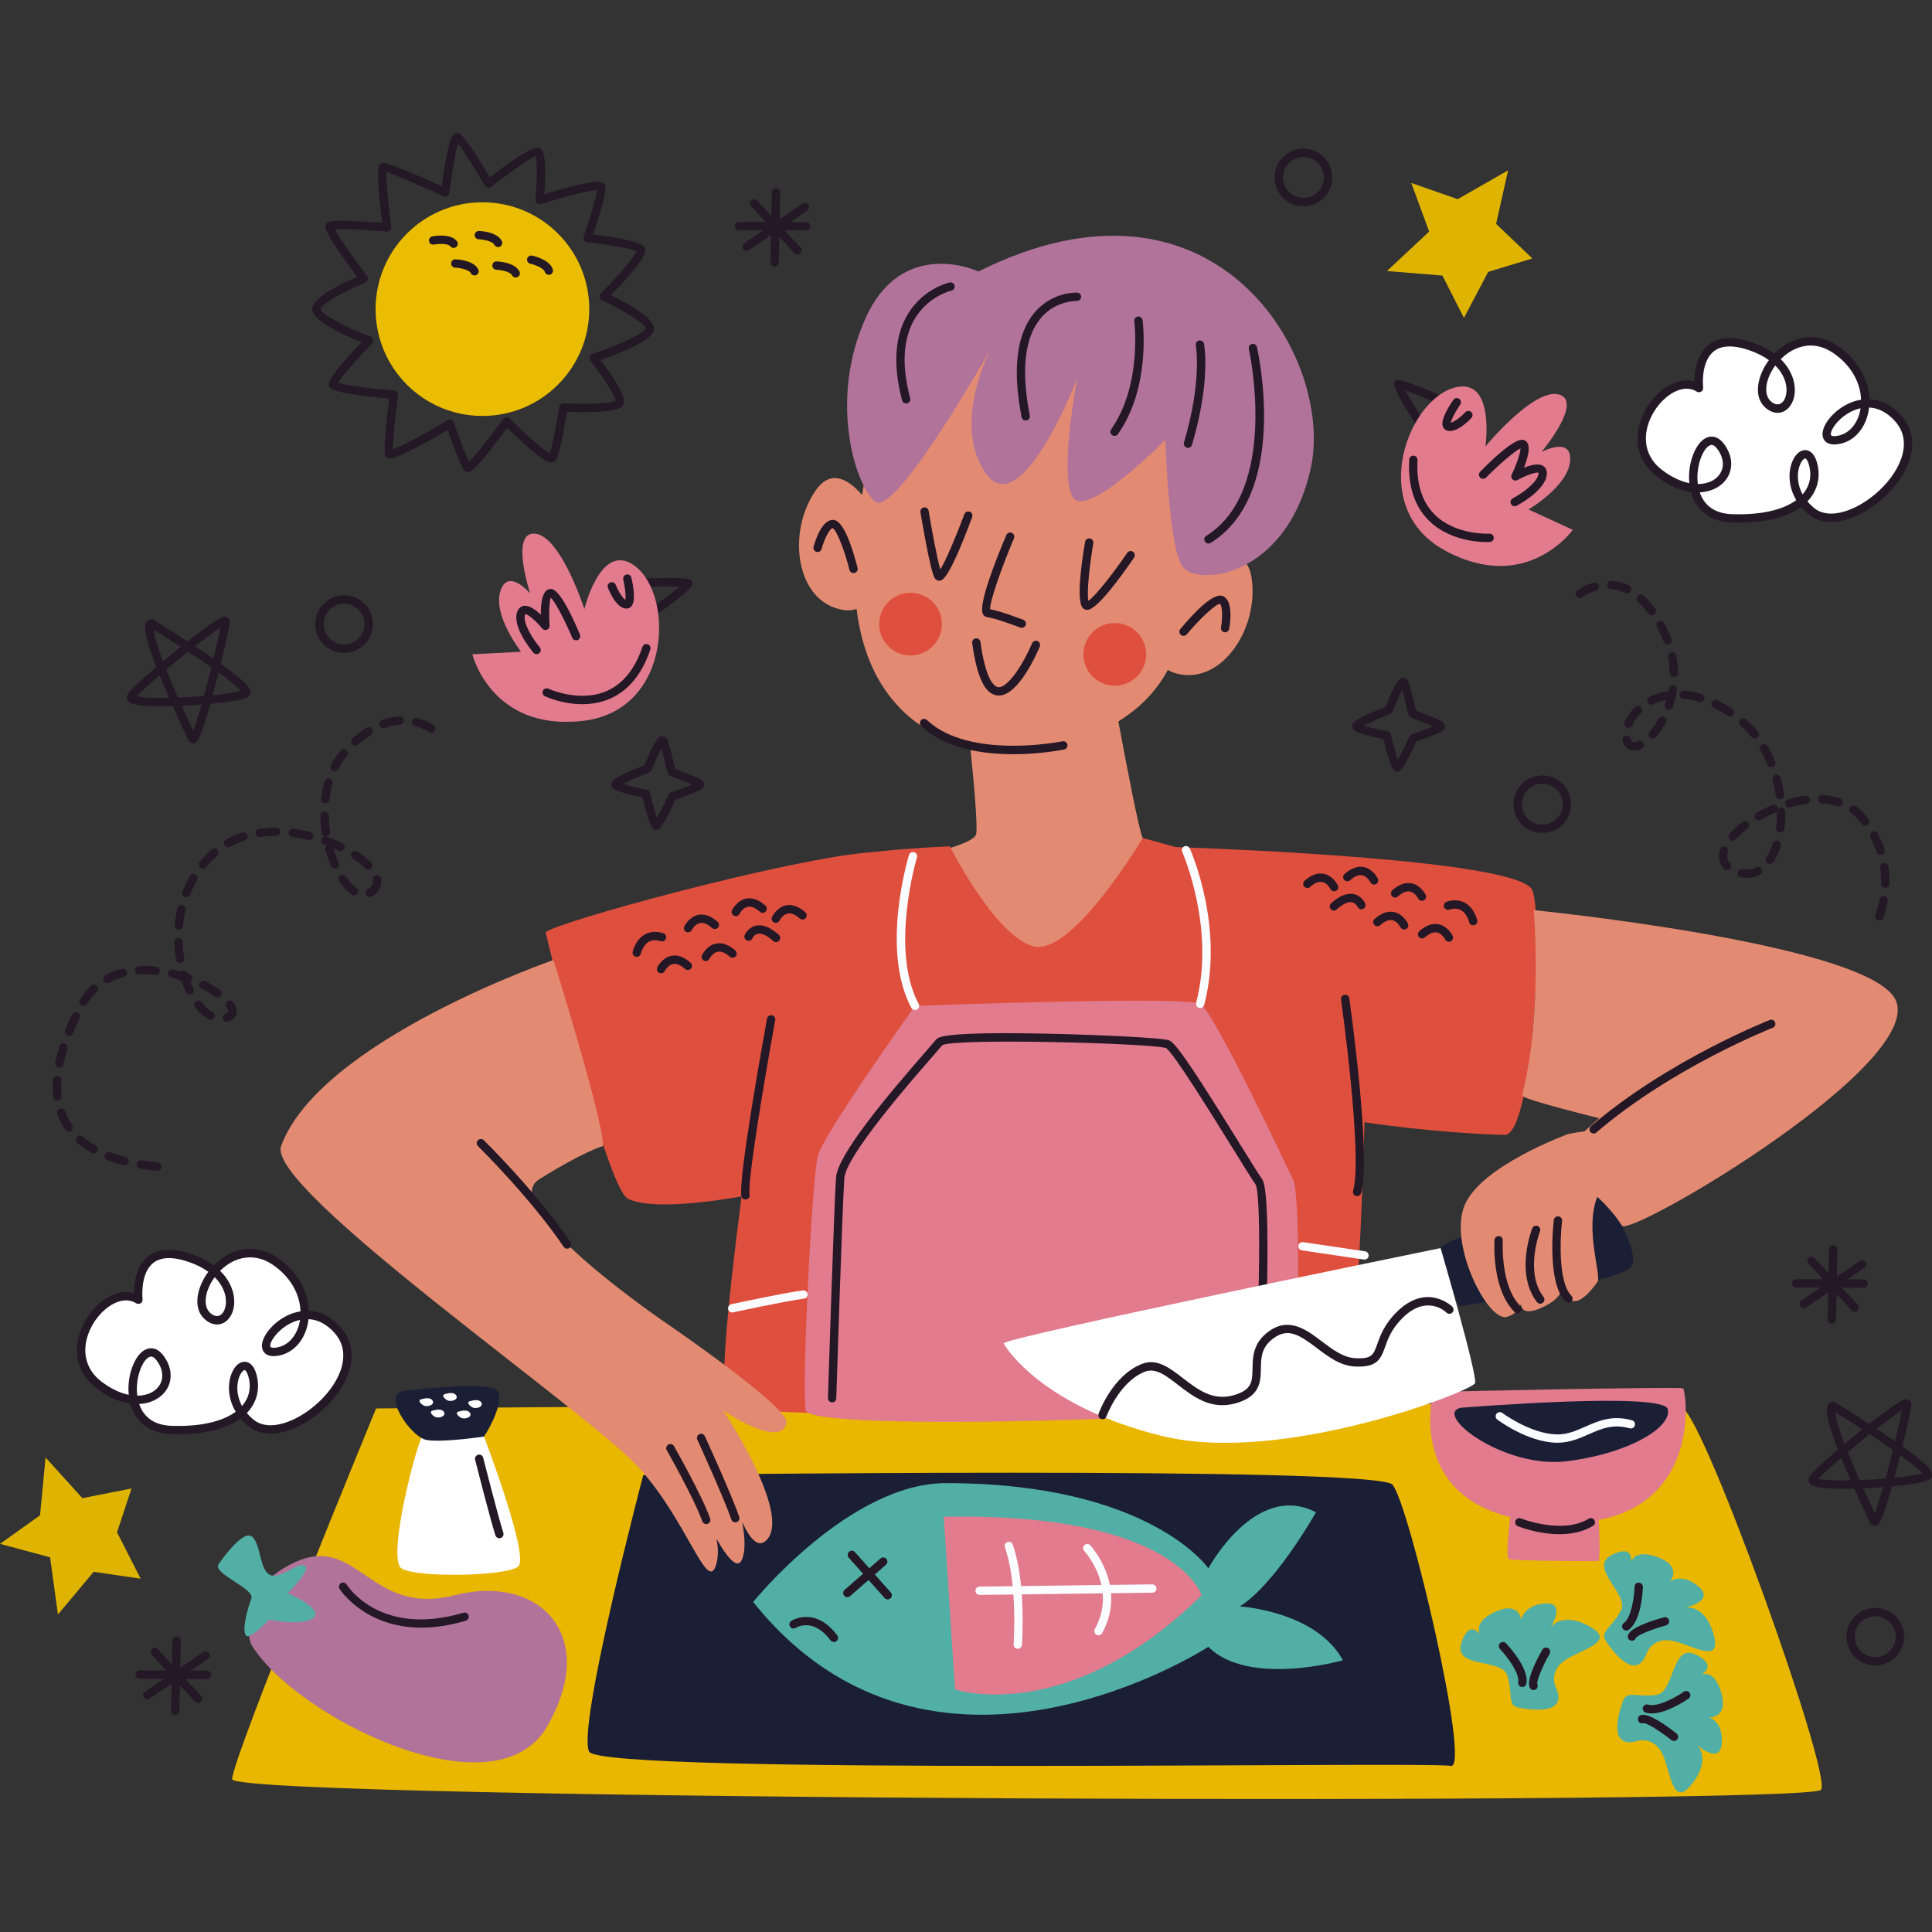 <?xml version="1.0" encoding="UTF-8"?>
<!-- Generator: Adobe Illustrator 26.4.1, SVG Export Plug-In . SVG Version: 6.00 Build 0)  -->
<svg xmlns="http://www.w3.org/2000/svg" xmlns:xlink="http://www.w3.org/1999/xlink" version="1.1" id="Capa_1" x="0px" y="0px" viewBox="0 0 498.421 498.421" style="enable-background:new 0 0 498.421 498.421;" xml:space="preserve" width="512" height="512">
<rect x="0" y="0" width="498.421" height="498.421" fill="#333333" stroke="none"/>
<g>
	<g>
		<path style="fill:#FFFFFF;" d="M438.316,100.123c0,0-1.909-16.113,13.506-10.706c15.415,5.406,10.178,20.068,4.341,14.951    c-5.837-5.117,5.461-22.064,17.209-14.299c11.748,7.765,8.906,22.499,0.488,23.479s5.312-17.129,15.751-5.698    c10.439,11.431-12.943,31.718-22.297,24.025s-1.797-19.814,0.373-12.339s-4.04,14.698-20.801,14.19s-8.794-26.201-3.032-18.617    c5.762,7.584-4.077,15.931-15.788,6.932S430.085,94.934,438.316,100.123z"/>
		<path style="fill:#241726;" d="M448.528,134.826c-0.545,0-1.103-0.008-1.674-0.025c-5.495-0.167-9.327-3.033-10.627-7.9    c-2.886-0.404-5.919-1.779-8.817-4.006c-4.555-3.501-6.07-8.747-4.151-14.389c1.978-5.817,7.187-10.373,11.864-10.373    c0.707,0,1.388,0.099,2.041,0.295c0.008-2.227,0.398-6.007,2.672-8.565c2.571-2.89,6.764-3.413,12.338-1.458    c2.139,0.75,4.01,1.712,5.575,2.867c2.659-2.732,6.025-4.28,9.371-4.28c2.351,0,4.654,0.734,6.843,2.182    c5.078,3.357,8.121,8.455,8.305,13.815c2.968,0.128,5.772,1.552,8.133,4.139c3.224,3.529,3.788,8.22,1.588,13.21    c-3.36,7.623-12.508,14.309-19.574,14.31c-0.002,0-0.002,0-0.002,0c-2.269,0-4.216-0.653-5.782-1.942    c-0.732-0.602-1.393-1.25-1.971-1.938C461.045,133.427,455.502,134.826,448.528,134.826z M438.503,127.014    c0.923,2.722,3.159,5.481,8.414,5.64c8.962,0.275,13.92-1.729,16.491-3.633c-2.294-3.825-2.074-7.983-0.749-10.549    c0.772-1.495,1.881-2.353,3.043-2.353c0.789,0,2.227,0.406,3.016,3.119c1.086,3.746,0.197,7.38-2.439,10.119    c0.501,0.598,1.076,1.163,1.716,1.689c1.172,0.965,2.659,1.453,4.419,1.453l0,0c6.212-0.001,14.605-6.21,17.611-13.028    c1.298-2.946,2.143-7.227-1.208-10.895c-1.992-2.181-4.22-3.338-6.63-3.442c-0.573,5.136-3.842,8.974-8.205,9.482    c-2.794,0.329-3.76-1.147-3.807-2.52c-0.103-3.038,4.325-8.087,9.947-8.981c-0.143-4.682-2.838-9.17-7.343-12.151    c-1.835-1.211-3.737-1.826-5.661-1.826c-2.72,0-5.491,1.273-7.728,3.524c3.591,3.51,4.228,7.785,3.194,10.624    c-0.724,1.986-2.252,3.221-3.989,3.221l0,0c-1.061,0-2.148-0.46-3.144-1.333c-3.219-2.824-2.097-8.241,0.9-12.266    c-1.367-0.988-3.008-1.82-4.887-2.48c-4.681-1.64-8.045-1.371-10.023,0.859c-2.697,3.036-2.068,8.652-2.062,8.708    c0.05,0.411-0.143,0.814-0.493,1.035c-0.348,0.22-0.797,0.22-1.145,0c-0.793-0.499-1.674-0.752-2.62-0.752    c-3.75,0-8.161,4-9.83,8.917c-1.604,4.718-0.357,9.09,3.425,11.995c2.364,1.816,4.794,2.997,7.103,3.462    c-0.415-4.144,0.896-8.174,2.584-10.243c0.948-1.16,2.045-1.772,3.175-1.772c0.795,0,1.982,0.316,3.127,1.824    c2.034,2.678,2.475,5.677,1.21,8.23C444.656,125.235,441.844,126.861,438.503,127.014z M465.703,118.266    c-0.201,0-0.688,0.323-1.135,1.19c-0.971,1.879-1.16,5.078,0.468,8.082c1.875-2.142,2.452-4.834,1.619-7.701    C466.324,118.693,465.896,118.266,465.703,118.266z M441.582,114.785c-0.457,0-0.994,0.349-1.512,0.983    c-1.441,1.765-2.527,5.54-2.055,9.11c2.773-0.007,5.006-1.18,5.979-3.141c0.891-1.794,0.526-3.972-0.996-5.976    C442.66,115.315,442.14,114.785,441.582,114.785z M479.998,105.323c-4.461,0.951-7.728,5.085-7.674,6.7    c0.006,0.196,0.015,0.491,0.91,0.491c0.155,0,0.321-0.01,0.501-0.031C476.961,112.106,479.415,109.235,479.998,105.323z     M457.991,94.298c-2.584,3.504-3.121,7.509-1.122,9.263c1.518,1.331,3.016,0.857,3.7-1.01    C461.353,100.402,460.812,97.117,457.991,94.298z"/>
	</g>
	<g>
		<path style="fill:#FFFFFF;" d="M35.715,335.311c0,0-1.909-16.113,13.506-10.706s10.178,20.068,4.341,14.951    c-5.837-5.117,5.461-22.064,17.209-14.299s8.906,22.499,0.488,23.479s5.312-17.129,15.751-5.698    c10.439,11.431-12.943,31.718-22.297,24.025c-9.354-7.693-1.797-19.814,0.373-12.339c2.17,7.476-4.04,14.698-20.801,14.19    s-8.794-26.201-3.032-18.617c5.762,7.584-4.077,15.931-15.788,6.932S27.484,330.122,35.715,335.311z"/>
		<path style="fill:#241726;" d="M45.927,370.013c-0.545,0-1.103-0.008-1.674-0.025c-5.495-0.167-9.327-3.033-10.627-7.9    c-2.886-0.404-5.919-1.779-8.817-4.006c-4.555-3.501-6.07-8.747-4.151-14.389c1.978-5.817,7.187-10.373,11.864-10.373    c0.707,0,1.388,0.099,2.041,0.295c0.01-2.227,0.401-6.007,2.674-8.565c2.571-2.891,6.762-3.414,12.336-1.457    c2.139,0.75,4.01,1.712,5.575,2.867c2.659-2.733,6.025-4.281,9.371-4.281c2.351,0,4.654,0.735,6.843,2.183    c5.078,3.356,8.121,8.454,8.305,13.814c2.968,0.128,5.772,1.552,8.133,4.139c3.224,3.529,3.788,8.221,1.588,13.212    c-3.36,7.622-12.508,14.308-19.574,14.309c-0.002,0-0.002,0-0.002,0c-2.269,0-4.216-0.653-5.782-1.942    c-0.732-0.602-1.393-1.251-1.971-1.938C58.444,368.613,52.901,370.013,45.927,370.013z M35.902,362.201    c0.923,2.722,3.159,5.481,8.414,5.64c8.955,0.279,13.92-1.729,16.491-3.631c-2.294-3.827-2.074-7.984-0.749-10.55    c0.772-1.495,1.881-2.353,3.043-2.353c0.789,0,2.227,0.406,3.016,3.119c1.086,3.746,0.197,7.38-2.439,10.119    c0.501,0.598,1.076,1.164,1.716,1.69c1.172,0.965,2.659,1.453,4.419,1.453l0,0c6.212-0.001,14.605-6.21,17.611-13.028    c1.298-2.946,2.143-7.227-1.208-10.896c-1.992-2.181-4.22-3.338-6.63-3.442c-0.573,5.136-3.842,8.974-8.205,9.482    c-2.796,0.34-3.76-1.147-3.807-2.518c-0.103-3.039,4.323-8.087,9.947-8.982c-0.143-4.683-2.836-9.171-7.343-12.151    c-4.436-2.931-9.572-2.142-13.389,1.699c3.591,3.51,4.228,7.785,3.194,10.623c-0.724,1.987-2.252,3.221-3.987,3.221    c-0.002,0-0.002,0-0.002,0c-1.061,0.001-2.148-0.46-3.144-1.333c-3.219-2.823-2.095-8.24,0.9-12.266    c-1.367-0.988-3.008-1.819-4.887-2.479c-4.679-1.639-8.039-1.371-10.017,0.853c-2.691,3.021-2.074,8.659-2.066,8.715    c0.046,0.41-0.145,0.813-0.495,1.033c-0.354,0.222-0.801,0.218-1.145,0c-0.793-0.499-1.674-0.752-2.62-0.752    c-3.75,0-8.161,4-9.83,8.917c-1.604,4.718-0.357,9.09,3.425,11.995c2.364,1.816,4.794,2.997,7.104,3.462    c-0.415-4.144,0.896-8.174,2.584-10.243c0.948-1.16,2.045-1.772,3.175-1.772c0.795,0,1.982,0.316,3.127,1.824    c2.034,2.678,2.475,5.677,1.21,8.23C42.055,360.422,39.243,362.049,35.902,362.201z M63.102,353.453    c-0.201,0-0.688,0.324-1.135,1.19c-0.971,1.879-1.16,5.078,0.468,8.082c1.875-2.142,2.452-4.834,1.619-7.701    C63.722,353.88,63.295,353.453,63.102,353.453z M38.981,349.973c-0.457,0-0.994,0.349-1.512,0.984    c-1.441,1.764-2.527,5.539-2.055,9.108c2.773-0.007,5.006-1.18,5.979-3.141c0.891-1.794,0.526-3.972-0.996-5.976    C40.059,350.502,39.539,349.973,38.981,349.973z M77.397,340.511c-4.461,0.953-7.731,5.086-7.676,6.702    c0.008,0.194,0.017,0.489,0.912,0.489c0.155,0,0.321-0.01,0.501-0.031C74.36,347.294,76.814,344.422,77.397,340.511z     M55.392,329.486c-2.586,3.504-3.123,7.508-1.124,9.262c1.518,1.333,3.02,0.858,3.7-1.009    C58.752,335.59,58.211,332.304,55.392,329.486z"/>
	</g>
	<path style="fill:#241726;" d="M331.732,51.664l-0.025-0.019c-3.236-2.508-3.826-7.181-1.316-10.418   c2.498-3.222,7.159-3.821,10.392-1.337c1.593,1.235,2.594,2.989,2.842,4.957c0.248,1.966-0.284,3.914-1.498,5.48   C339.627,53.548,334.963,54.148,331.732,51.664z M339.493,41.607c-2.316-1.781-5.629-1.353-7.404,0.935   c-1.784,2.3-1.365,5.623,0.934,7.405l-0.636,0.865l0.654-0.851c2.296,1.765,5.61,1.339,7.388-0.95   c0.864-1.114,1.242-2.497,1.064-3.896C341.318,43.716,340.606,42.471,339.493,41.607z"/>
	<path style="fill:#241726;" d="M479.255,428.113l-0.025-0.019c-3.236-2.508-3.826-7.181-1.316-10.418   c2.498-3.222,7.159-3.821,10.392-1.337c1.593,1.235,2.594,2.989,2.842,4.957c0.248,1.966-0.284,3.914-1.498,5.48   C487.15,429.997,482.486,430.597,479.255,428.113z M487.015,418.056c-2.316-1.781-5.629-1.353-7.404,0.935   c-1.784,2.3-1.365,5.623,0.934,7.405l-0.636,0.865l0.654-0.851c2.296,1.765,5.61,1.339,7.388-0.95   c0.864-1.114,1.242-2.497,1.064-3.896C488.841,420.165,488.129,418.92,487.015,418.056z"/>
	<path style="fill:#241726;" d="M393.35,213.351l-0.025-0.019c-3.236-2.508-3.826-7.181-1.316-10.418   c2.498-3.222,7.159-3.821,10.392-1.337c1.593,1.235,2.594,2.989,2.842,4.957c0.248,1.966-0.284,3.914-1.498,5.48   C401.245,215.235,396.581,215.835,393.35,213.351z M401.111,203.294c-2.316-1.781-5.629-1.353-7.404,0.935   c-1.784,2.3-1.365,5.623,0.934,7.405l-0.636,0.865l0.654-0.851c2.296,1.765,5.61,1.339,7.388-0.95   c0.864-1.114,1.242-2.497,1.064-3.896C402.936,205.403,402.224,204.158,401.111,203.294z"/>
	<path style="fill:#241726;" d="M84.24,166.89l-0.025-0.019c-3.236-2.508-3.826-7.181-1.316-10.418   c2.498-3.222,7.159-3.821,10.392-1.337c1.593,1.235,2.594,2.989,2.842,4.957c0.248,1.966-0.284,3.914-1.498,5.48   C92.135,168.774,87.471,169.374,84.24,166.89z M92,156.833c-2.316-1.781-5.629-1.353-7.404,0.935   c-1.784,2.3-1.365,5.623,0.934,7.405l-0.636,0.865l0.654-0.851c2.296,1.765,5.61,1.339,7.388-0.95   c0.864-1.114,1.242-2.497,1.064-3.896C93.825,158.942,93.114,157.697,92,156.833z"/>
	<g>
		<path style="fill:#241726;" d="M208.033,57.317l-0.006,0l-4.154-0.015l4.401-2.984c0.491-0.333,0.619-1.001,0.286-1.492    c-0.335-0.493-1.007-0.615-1.492-0.286l-5.937,4.025l0.132-6.937c0.012-0.593-0.46-1.082-1.053-1.094h-0.006    c-0.589-0.008-1.076,0.462-1.088,1.053l-0.116,6.122l-3.631-3.939c-0.403-0.433-1.081-0.465-1.518-0.062    c-0.435,0.401-0.463,1.083-0.062,1.518l3.736,4.052l-6.88-0.024c-0.594-0.001-1.076,0.477-1.077,1.07    c-0.001,0.589,0.471,1.07,1.06,1.077l0.01,0l6.276,0.022l-4.904,3.324c-0.491,0.333-0.619,1.001-0.286,1.492    c0.206,0.303,0.537,0.466,0.875,0.471c0.214,0.003,0.429-0.057,0.617-0.185l5.69-3.857l-0.133,6.988    c-0.012,0.593,0.46,1.082,1.053,1.094l0.006,0c0.589,0.008,1.076-0.462,1.088-1.053l0.125-6.6l3.87,4.198    c0.209,0.225,0.49,0.342,0.776,0.346c0.264,0.003,0.532-0.09,0.742-0.284c0.435-0.401,0.463-1.083,0.062-1.518l-4.053-4.396    l5.578,0.02c0.594,0.001,1.076-0.477,1.077-1.07C209.099,57.805,208.627,57.325,208.033,57.317z"/>
		<path style="fill:#241726;" d="M480.781,330.065l-0.006,0l-4.154-0.015l4.401-2.984c0.491-0.333,0.619-1.001,0.286-1.492    c-0.335-0.493-1.007-0.615-1.492-0.286l-5.937,4.025l0.132-6.936c0.012-0.593-0.46-1.082-1.053-1.094h-0.006    c-0.589-0.008-1.076,0.462-1.088,1.053l-0.116,6.122l-3.631-3.939c-0.403-0.433-1.08-0.465-1.518-0.062    c-0.435,0.401-0.463,1.083-0.062,1.518l3.736,4.052l-6.88-0.024c-0.594-0.001-1.076,0.477-1.077,1.07    c-0.001,0.589,0.471,1.07,1.06,1.077l0.01,0l6.276,0.022l-4.904,3.324c-0.491,0.333-0.619,1.001-0.286,1.492    c0.206,0.303,0.537,0.466,0.875,0.471c0.214,0.003,0.429-0.057,0.617-0.185l5.69-3.857l-0.133,6.988    c-0.012,0.593,0.46,1.082,1.053,1.094l0.006,0c0.589,0.008,1.076-0.462,1.088-1.053l0.125-6.6l3.87,4.198    c0.209,0.225,0.491,0.342,0.776,0.346c0.264,0.003,0.532-0.09,0.742-0.284c0.435-0.401,0.463-1.083,0.062-1.518l-4.053-4.396    l5.578,0.02c0.594,0.001,1.076-0.477,1.077-1.07C481.846,330.553,481.374,330.072,480.781,330.065z"/>
		<path style="fill:#241726;" d="M53.405,431.003l-0.006,0l-4.154-0.015l4.401-2.984c0.491-0.333,0.619-1.001,0.286-1.492    c-0.335-0.493-1.007-0.615-1.492-0.286l-5.937,4.025l0.132-6.936c0.012-0.593-0.46-1.082-1.053-1.094h-0.006    c-0.589-0.008-1.076,0.462-1.088,1.053l-0.116,6.122l-3.631-3.939c-0.403-0.433-1.08-0.465-1.518-0.062    c-0.435,0.401-0.463,1.083-0.062,1.518l3.736,4.052l-6.88-0.024c-0.594-0.001-1.076,0.477-1.077,1.07    c-0.001,0.589,0.471,1.07,1.06,1.077l0.01,0l6.276,0.022l-4.904,3.324c-0.491,0.333-0.619,1.001-0.286,1.492    c0.206,0.303,0.537,0.466,0.875,0.471c0.214,0.003,0.429-0.057,0.617-0.185l5.69-3.857l-0.133,6.988    c-0.012,0.593,0.46,1.082,1.053,1.094l0.006,0c0.589,0.008,1.076-0.462,1.088-1.053l0.125-6.6l3.87,4.198    c0.209,0.225,0.491,0.342,0.776,0.346c0.264,0.003,0.532-0.09,0.742-0.284c0.435-0.401,0.463-1.083,0.062-1.518l-4.053-4.396    l5.578,0.02c0.594,0.001,1.076-0.477,1.077-1.07C54.47,431.491,53.998,431.01,53.405,431.003z"/>
	</g>
	<path style="fill:#241726;" d="M49.78,191.731c-0.484,0-0.91-0.282-1.141-0.754c-0.019-0.039-1.864-3.841-4.081-8.811   c-1.017,0.028-2.007,0.043-2.949,0.043c-7.227,0-8.288-0.826-8.716-1.601c-0.262-0.476-0.239-1.026,0.067-1.51   c0.82-1.302,4.736-4.753,7.364-6.999c-3.601-9.313-3.335-11.626-1.73-12.291c0.317-0.132,0.675-0.105,0.971,0.076   c0.042,0.025,4.096,2.501,8.848,5.588c8.102-6.373,9.167-6.373,9.627-6.373c0.583,0,1.219,0.598,1.233,1.18   c0.027,1.034-1.37,7.076-2.313,10.969c7.059,5.036,7.653,6.403,7.643,7.366c-0.004,0.484-0.239,0.919-0.642,1.19   c-1.212,0.816-5.78,1.403-9.681,1.768C51.439,191.731,50.705,191.731,49.78,191.731z M46.873,182.082   c1.216,2.71,2.29,5.003,2.963,6.422c0.434-1.096,1.12-3.096,2.154-6.736C50.287,181.901,48.557,182.006,46.873,182.082z    M35.279,179.63c0.805,0.188,2.573,0.431,6.33,0.431c0.648,0,1.321-0.007,2.009-0.021c-0.914-2.09-1.737-4.041-2.458-5.829   C37.98,176.945,36.129,178.704,35.279,179.63z M42.884,172.743c0.864,2.164,1.885,4.589,3.049,7.228   c2.177-0.084,4.457-0.223,6.671-0.408c0.654-2.397,1.313-4.956,1.919-7.406c-1.747-1.222-3.756-2.578-5.992-4.044   C46.655,169.609,44.725,171.192,42.884,172.743z M56.405,173.495c-0.487,1.947-1.003,3.944-1.518,5.86   c3.872-0.389,6.21-0.811,7.267-1.108C61.619,177.606,60.193,176.236,56.405,173.495z M39.616,162.439   c0.103,1.06,0.606,3.346,2.445,8.191c1.5-1.258,3.049-2.528,4.574-3.75C43.679,164.967,41.057,163.33,39.616,162.439z    M50.308,166.712c1.734,1.142,3.326,2.216,4.761,3.21c0.893-3.707,1.485-6.418,1.795-8.01   C55.694,162.665,53.614,164.131,50.308,166.712z"/>
	<path style="fill:#241726;" d="M483.599,393.607c-0.484,0-0.91-0.282-1.141-0.754c-0.019-0.039-1.864-3.841-4.081-8.811   c-1.017,0.028-2.007,0.043-2.949,0.043c-7.227,0-8.288-0.826-8.716-1.601c-0.262-0.476-0.239-1.026,0.067-1.51   c0.82-1.302,4.736-4.754,7.364-6.999c-3.601-9.313-3.335-11.626-1.73-12.291c0.317-0.133,0.675-0.105,0.971,0.076   c0.042,0.025,4.096,2.501,8.848,5.588c8.102-6.373,9.167-6.373,9.627-6.373c0.583,0,1.219,0.598,1.233,1.18   c0.027,1.034-1.37,7.076-2.313,10.969c7.059,5.036,7.653,6.403,7.642,7.366c-0.004,0.484-0.239,0.919-0.642,1.19   c-1.212,0.816-5.78,1.403-9.681,1.768C485.258,393.607,484.524,393.607,483.599,393.607z M480.692,383.958   c1.216,2.71,2.29,5.003,2.963,6.422c0.434-1.096,1.12-3.096,2.154-6.736C484.106,383.777,482.376,383.883,480.692,383.958z    M469.098,381.506c0.805,0.188,2.573,0.431,6.33,0.431c0.648,0,1.321-0.007,2.009-0.021c-0.914-2.09-1.737-4.041-2.458-5.829   C471.8,378.821,469.948,380.581,469.098,381.506z M476.703,374.619c0.864,2.164,1.885,4.589,3.049,7.228   c2.177-0.084,4.457-0.223,6.671-0.408c0.654-2.397,1.313-4.956,1.919-7.406c-1.747-1.222-3.756-2.578-5.992-4.044   C480.474,371.486,478.544,373.068,476.703,374.619z M490.224,375.371c-0.487,1.947-1.003,3.944-1.518,5.86   c3.872-0.389,6.21-0.811,7.267-1.108C495.438,379.483,494.012,378.112,490.224,375.371z M473.435,364.315   c0.103,1.06,0.606,3.346,2.445,8.191c1.5-1.258,3.049-2.528,4.574-3.75C477.498,366.843,474.876,365.206,473.435,364.315z    M484.127,368.588c1.734,1.142,3.326,2.216,4.761,3.21c0.893-3.707,1.485-6.418,1.795-8.01   C489.513,364.542,487.433,366.008,484.127,368.588z"/>
	<path style="fill:#241726;" d="M360.446,199.058c-0.799,0-1.556,0-3.544-8.38c-7.043-1.452-7.651-2.289-7.854-2.57   c-0.197-0.271-0.277-0.763-0.18-1.083c0.132-0.451,0.443-1.495,8.555-4.642c2.987-7.495,3.964-7.495,4.614-7.495   c0.344,0,0.816,0.25,1.019,0.529c0.51,0.704,0.954,2.517,1.628,5.42c0.212,0.91,0.468,2.008,0.617,2.492   c0.419,0.195,1.351,0.542,2.122,0.829c4.127,1.542,5.191,2.062,5.373,3.054c0.067,0.372-0.128,0.911-0.413,1.161   c-0.854,0.745-4.882,2.181-6.994,2.903c-3.517,7.727-4.249,7.757-4.895,7.782C360.48,199.058,360.461,199.058,360.446,199.058z    M351.791,187.219c1.405,0.425,3.97,1.043,6.208,1.491c0.413,0.083,0.74,0.4,0.837,0.81c0.543,2.332,1.258,4.99,1.779,6.509   c0.801-1.397,2.02-3.874,3.008-6.063c0.124-0.272,0.354-0.479,0.635-0.575c1.927-0.65,4.104-1.45,5.461-2.024   c-0.94-0.41-2.219-0.887-3.047-1.197c-2.359-0.881-2.804-1.071-3.104-1.485c-0.26-0.36-0.417-0.958-0.975-3.363   c-0.21-0.903-0.531-2.289-0.82-3.327c-0.721,1.333-1.734,3.603-2.527,5.613c-0.109,0.28-0.331,0.501-0.612,0.609   C356.128,185.18,353.284,186.41,351.791,187.219z"/>
	<path style="fill:#241726;" d="M169.308,214.092c-0.799,0-1.556,0-3.544-8.38c-7.043-1.452-7.651-2.289-7.854-2.57   c-0.197-0.271-0.277-0.763-0.18-1.083c0.132-0.451,0.443-1.495,8.555-4.642c2.987-7.495,3.964-7.495,4.614-7.495   c0.344,0,0.816,0.25,1.019,0.529c0.51,0.704,0.954,2.517,1.628,5.42c0.212,0.91,0.468,2.008,0.617,2.492   c0.419,0.195,1.351,0.542,2.122,0.829c4.127,1.542,5.191,2.062,5.373,3.054c0.067,0.372-0.128,0.911-0.413,1.161   c-0.854,0.745-4.882,2.181-6.994,2.903c-3.517,7.727-4.249,7.757-4.895,7.782C169.342,214.092,169.323,214.092,169.308,214.092z    M160.653,202.253c1.405,0.425,3.97,1.043,6.208,1.491c0.413,0.083,0.74,0.4,0.837,0.81c0.543,2.332,1.258,4.99,1.778,6.509   c0.801-1.397,2.02-3.874,3.008-6.063c0.124-0.272,0.354-0.479,0.635-0.575c1.927-0.65,4.104-1.45,5.461-2.024   c-0.94-0.41-2.219-0.887-3.047-1.197c-2.359-0.881-2.804-1.071-3.104-1.485c-0.26-0.36-0.417-0.958-0.975-3.363   c-0.21-0.903-0.531-2.289-0.82-3.327c-0.721,1.333-1.734,3.603-2.527,5.613c-0.109,0.28-0.331,0.501-0.612,0.609   C164.99,200.213,162.146,201.443,160.653,202.253z"/>
	<g>
		<path style="fill:#241726;" d="M367.265,111.523c-0.289,0-0.573-0.117-0.782-0.35c-0.084-0.094-7.628-10.939-6.739-12.545    c0.526-0.948,0.807-1.475,14.207,4.448c0.543,0.24,0.789,0.875,0.547,1.417c-0.237,0.543-0.877,0.785-1.416,0.548    c-3.914-1.73-8.234-3.527-10.598-4.372c1.56,2.863,5.025,8.368,5.608,9.082c0.369,0.452,0.319,1.128-0.124,1.507    C367.764,111.435,367.512,111.522,367.265,111.523z"/>
		<path style="fill:#E17B8D;" d="M383.217,115.162c0,0,2.405-16.595-6.764-15.403c-12.702,1.652-24.524,31.036-3.557,42.332    c20.967,11.296,32.865-5.404,32.865-5.404l-11.431-5.263c0,0,10.217-5.972,10.733-12.503c0.516-6.53-7.371-2.328-7.371-2.328    s10.909-13.031,4.479-14.824C395.741,99.976,383.217,115.162,383.217,115.162z"/>
		<path style="fill:#241726;" d="M374.06,111.192c-0.233,0-0.461-0.029-0.684-0.091c-0.549-0.155-0.961-0.535-1.151-1.07    c-0.61-1.7,1.443-5.04,2.722-6.879c0.336-0.49,1.005-0.609,1.493-0.27c0.487,0.339,0.608,1.008,0.271,1.494    c-1.216,1.75-2.265,3.78-2.439,4.657c0.875-0.159,2.58-1.43,3.758-2.683c0.409-0.432,1.086-0.453,1.518-0.047    c0.43,0.406,0.453,1.085,0.046,1.517C378.804,108.663,376.245,111.192,374.06,111.192z"/>
		<path style="fill:#241726;" d="M390.765,130.599c-0.386,0-0.757-0.208-0.95-0.57c-0.279-0.524-0.08-1.173,0.445-1.452    c2.45-1.3,6.422-4.175,6.646-6.346c0.021-0.2-0.008-0.275-0.008-0.275c-0.499-0.258-3.167,0.632-5.421,1.887    c-0.409,0.228-0.919,0.167-1.258-0.156c-0.342-0.321-0.434-0.826-0.231-1.248c1.315-2.729,2.284-5.65,2.269-6.749    c-1.512,0.626-5.612,4.199-8.869,7.514c-0.415,0.425-1.095,0.427-1.518,0.013c-0.424-0.415-0.428-1.095-0.013-1.518    c9.211-9.371,10.981-8.374,11.567-8.039c1.363,0.78,1.263,3.133-0.296,7.007c1.783-0.718,3.823-1.22,5.002-0.446    c0.398,0.263,1.051,0.904,0.912,2.232c-0.413,4.013-7.024,7.626-7.775,8.024C391.104,130.559,390.932,130.599,390.765,130.599z"/>
		<path style="fill:#241726;" d="M383.575,139.841c-2.418,0-9.813-0.446-14.966-5.562c-3.723-3.693-5.424-8.98-5.059-15.711    c0.034-0.591,0.493-1.068,1.13-1.014c0.591,0.031,1.047,0.538,1.013,1.129c-0.329,6.087,1.156,10.818,4.417,14.06    c5.413,5.384,14.035,4.94,14.121,4.935c0.573-0.018,1.101,0.416,1.137,1.007c0.036,0.591-0.413,1.1-1.005,1.137    C384.301,139.826,384.024,139.841,383.575,139.841z"/>
	</g>
	<g>
		<path style="fill:#241726;" d="M167.305,159.72c-0.394,0-0.774-0.219-0.963-0.598c-0.262-0.531-0.046-1.176,0.487-1.439    c0.793-0.44,6.042-4.274,8.551-6.357c-2.506-0.09-7.189-0.017-11.464,0.145c-0.558,0.062-1.091-0.44-1.114-1.032    c-0.021-0.594,0.44-1.092,1.034-1.114c14.626-0.555,14.7,0.006,14.845,1.115c0.237,1.826-10.786,9.112-10.9,9.168    C167.628,159.684,167.467,159.72,167.305,159.72z"/>
		<path style="fill:#E17B8D;" d="M150.759,157.13c0,0,3.899-16.309,11.978-11.812c11.192,6.23,11.316,37.903-12.342,40.649    s-28.54-17.169-28.54-17.169l12.567-0.665c0,0-7.286-9.326-5.352-15.585c1.934-6.259,7.709,0.561,7.709,0.561    s-5.32-16.14,1.317-15.43C144.735,138.39,150.759,157.13,150.759,157.13z"/>
		<path style="fill:#241726;" d="M161.596,157.003c-0.063,0-0.128-0.003-0.193-0.01c-2.38-0.25-4.096-4.156-4.564-5.347    c-0.218-0.552,0.052-1.174,0.604-1.392c0.552-0.219,1.177,0.052,1.393,0.604c0.633,1.601,1.747,3.412,2.498,3.884    c0.164-0.879-0.061-3.152-0.543-5.229c-0.134-0.578,0.227-1.155,0.803-1.289c0.589-0.133,1.156,0.225,1.29,0.802    c0.508,2.181,1.181,6.043-0.015,7.398C162.536,156.801,162.091,157.003,161.596,157.003z"/>
		<path style="fill:#241726;" d="M138.438,168.76c-0.304,0-0.606-0.128-0.818-0.378c-0.552-0.649-5.359-6.449-4.26-10.33    c0.365-1.285,1.206-1.639,1.676-1.736c1.374-0.282,3.091,0.938,4.482,2.262c-0.017-4.176,0.759-6.4,2.315-6.62    c0.673-0.089,2.676-0.381,7.777,11.746c0.231,0.546-0.027,1.177-0.575,1.406c-0.539,0.23-1.177-0.026-1.405-0.574    c-1.85-4.397-4.421-9.374-5.554-10.342c-0.31,0.754-0.524,4.001-0.296,7.192c0.034,0.468-0.241,0.902-0.675,1.075    c-0.44,0.171-0.933,0.042-1.229-0.32c-1.592-1.955-3.672-3.725-4.362-3.725c-0.004,0-0.01,0-0.015,0    c0,0.021-0.036,0.09-0.071,0.22c-0.598,2.106,2.03,6.24,3.828,8.352c0.384,0.452,0.329,1.13-0.122,1.514    C138.931,168.676,138.686,168.76,138.438,168.76z"/>
		<path style="fill:#241726;" d="M150.212,181.667c-5.201,0-9.385-1.931-9.633-2.048c-0.537-0.252-0.766-0.891-0.514-1.427    c0.252-0.534,0.879-0.77,1.428-0.516c0.078,0.038,7.924,3.639,14.945,0.634c4.228-1.808,7.357-5.654,9.301-11.432    c0.189-0.56,0.797-0.86,1.359-0.675c0.562,0.19,0.864,0.799,0.675,1.361c-2.15,6.389-5.686,10.672-10.509,12.728    C154.883,181.309,152.452,181.667,150.212,181.667z"/>
	</g>
	<polygon style="fill:#DEB400;" points="376.052,51.386 389.063,43.945 385.973,57.757 395.317,66.676 383.93,70.141    377.669,82.015 372.121,71.097 357.817,69.913 368.695,59.745 364.082,47.193  "/>
	<polygon style="fill:#DEB400;" points="10.328,390.927 11.75,376.006 21.253,386.495 33.928,384.002 30.194,395.305    36.285,407.266 24.166,405.503 14.951,416.508 12.916,401.758 0,398.29  "/>
	<g>
		<path style="fill:#241726;" d="M120.691,121.757c-0.279,0-0.654-0.148-0.856-0.341c-0.828-0.802-2.924-6.455-4.348-10.489    c-3.993,2.348-12.678,7.304-14.811,7.305c-0.766,0-1.191-0.454-1.334-0.879c-0.455-1.354,0.499-9.902,1.063-14.542    c-14.79-1.28-15.241-2.626-15.461-3.281c-0.197-0.581-0.644-1.914,8.356-11.233c-4.761-1.909-12.775-5.565-12.756-8.552    c0.019-2.982,7.334-6.504,11.621-8.31c-9.316-12.362-8.521-13.185-7.88-13.848c0.411-0.427,1.101-0.644,3.716-0.644    c3.274,0,8.247,0.358,10.608,0.543c-1.829-14.669-1.007-15.02-0.212-15.359c0.134-0.057,0.386-0.102,0.531-0.102    c1.531,0,10.197,3.831,15.033,6.023c1.825-13.745,3.054-13.746,3.958-13.746c0.08,0,0.195,0.013,0.273,0.03    c0.461,0.104,1.657,0.372,8.131,11.417c3.628-2.784,10.275-7.669,12.225-7.669c0.109,0,0.367,0.037,0.47,0.069    c0.682,0.214,2.234,0.7,1.397,11.968c3.278-0.997,10.887-3.214,13.739-3.214c1.525,0,1.955,0.678,2.047,1.249    c0.25,1.562-1.883,8.405-3.175,12.341c5.763,0.676,12.236,1.765,13.207,3.297c0.417,0.663,1.378,2.183-8.672,12.351    c4.824,2.332,11.436,6.058,11.137,8.838c-0.298,2.742-8.215,5.958-13.806,7.899c2.869,3.744,6.636,9.189,5.994,11.229    c-0.336,1.074-1.445,2.22-10.382,2.22c-1.734,0-3.297-0.046-4.247-0.083c-0.568,3.497-1.898,11.149-2.869,12.49    c-0.262,0.361-0.682,0.567-1.156,0.568l0,0c-1.955,0-7.64-5.255-11.399-8.952C122.511,121.756,121.241,121.757,120.691,121.757z     M116.069,108.263c0.124,0,0.247,0.021,0.367,0.065c0.304,0.11,0.541,0.351,0.648,0.655c1.403,4.034,3.07,8.468,3.897,10.222    c1.636-1.57,5.591-6.624,8.848-11.125c0.185-0.255,0.472-0.416,0.784-0.441c0.312-0.017,0.621,0.089,0.845,0.31    c3.888,3.88,8.67,8.148,10.398,9.047c0.61-1.762,1.678-7.266,2.429-12.03c0.088-0.543,0.573-0.941,1.118-0.906    c0.01,0.001,2.328,0.122,5.101,0.122c6.279,0,7.93-0.598,8.324-0.816c-0.124-1.386-3.408-6.365-6.554-10.352    c-0.216-0.275-0.285-0.638-0.187-0.972c0.101-0.336,0.359-0.601,0.69-0.711c7.104-2.368,13.418-5.392,13.79-6.605    c-0.109-1.122-5.384-4.549-11.292-7.288c-0.319-0.148-0.545-0.441-0.606-0.788c-0.061-0.346,0.05-0.699,0.3-0.948    c4.153-4.134,8.702-9.278,9.289-10.868c-1.292-0.712-7.481-1.773-12.783-2.353c-0.323-0.036-0.612-0.215-0.786-0.489    c-0.176-0.274-0.218-0.611-0.115-0.92c1.59-4.751,3.179-10.117,3.465-12.018c-2.844,0.071-11.395,2.601-14.494,3.583    c-0.346,0.107-0.717,0.039-0.996-0.185c-0.279-0.224-0.43-0.574-0.398-0.931c0.388-4.505,0.474-9.824,0.031-11.266    c-1.407,0.525-6.955,4.398-11.508,7.939c-0.241,0.189-0.554,0.268-0.864,0.207c-0.304-0.059-0.568-0.246-0.724-0.515    c-2.471-4.253-5.484-9.048-6.915-10.847c-0.684,2.185-1.64,7.817-2.263,12.725c-0.044,0.339-0.245,0.637-0.543,0.803    c-0.298,0.168-0.656,0.179-0.969,0.038c-5.885-2.691-12.437-5.504-14.752-6.247c-0.061,2.242,0.543,8.528,1.265,14.169    c0.042,0.322-0.065,0.646-0.292,0.88c-0.227,0.235-0.554,0.352-0.866,0.326c-0.076-0.006-7.515-0.643-11.747-0.643    c-0.761,0-1.288,0.021-1.651,0.047c1.044,2.071,4.803,7.424,8.366,12.11c0.201,0.267,0.268,0.613,0.178,0.936    c-0.088,0.323-0.323,0.585-0.633,0.71c-6.042,2.427-11.558,5.698-11.571,6.867c0.151,1.23,6.174,4.562,12.888,7.122    c0.34,0.129,0.589,0.421,0.667,0.774c0.078,0.353-0.027,0.723-0.281,0.982c-3.716,3.791-7.829,8.421-8.767,10.092    c1.911,0.681,8.664,1.554,14.496,2.034c0.292,0.024,0.56,0.167,0.745,0.393c0.185,0.228,0.268,0.52,0.233,0.811    c-0.692,5.554-1.307,11.706-1.328,13.957c2.269-0.767,8.603-4.196,14.173-7.512C115.687,108.314,115.878,108.263,116.069,108.263z    "/>
		<circle style="fill:#EBBD00;" cx="124.459" cy="79.746" r="27.562"/>
		<g>
			<path style="fill:#FFFFFF;" d="M123.535,60.662c0,0,4.079,0.17,4.963,2.009"/>
			<path style="fill:#241726;" d="M128.499,63.745c-0.398,0-0.782-0.224-0.967-0.608c-0.411-0.854-2.655-1.341-4.044-1.402     c-0.591-0.026-1.051-0.526-1.026-1.119c0.025-0.591,0.524-1.069,1.116-1.027c0.789,0.033,4.78,0.314,5.887,2.616     c0.258,0.535,0.034,1.177-0.501,1.433C128.814,63.711,128.657,63.745,128.499,63.745z"/>
		</g>
		<g>
			<path style="fill:#FFFFFF;" d="M128.087,68.518c0,0,4.079,0.17,4.963,2.009"/>
			<path style="fill:#241726;" d="M133.05,71.6c-0.398,0-0.782-0.224-0.967-0.608c-0.411-0.854-2.655-1.341-4.044-1.402     c-0.591-0.026-1.051-0.526-1.026-1.119s0.503-1.08,1.116-1.027c0.789,0.033,4.78,0.314,5.887,2.616     c0.258,0.535,0.034,1.177-0.501,1.433C133.365,71.567,133.208,71.6,133.05,71.6z"/>
		</g>
		<g>
			<path style="fill:#FFFFFF;" d="M137.049,66.992c0,0,3.986,0.878,4.537,2.843"/>
			<path style="fill:#241726;" d="M141.586,70.909c-0.47,0-0.902-0.309-1.034-0.783c-0.245-0.878-2.326-1.774-3.733-2.085     c-0.579-0.128-0.946-0.7-0.818-1.279c0.128-0.577,0.698-0.945,1.279-0.818c0.77,0.17,4.65,1.141,5.34,3.601     c0.159,0.572-0.172,1.164-0.745,1.324C141.779,70.897,141.683,70.909,141.586,70.909z"/>
		</g>
		<g>
			<path style="fill:#FFFFFF;" d="M117.463,67.979c0,0,4.079,0.17,4.963,2.009"/>
			<path style="fill:#241726;" d="M122.425,71.062c-0.398,0-0.782-0.224-0.967-0.608c-0.396-0.821-2.601-1.342-4.039-1.402     c-0.594-0.024-1.053-0.525-1.03-1.118c0.025-0.592,0.516-1.088,1.118-1.028c0.789,0.033,4.778,0.314,5.885,2.616     c0.258,0.535,0.034,1.177-0.501,1.433C122.74,71.029,122.583,71.062,122.425,71.062z"/>
		</g>
		<g>
			<path style="fill:#FFFFFF;" d="M111.736,62.038c0,0,4.012-0.752,5.288,0.841"/>
			<path style="fill:#241726;" d="M117.025,63.952c-0.315,0-0.625-0.137-0.837-0.402c-0.594-0.741-2.89-0.713-4.255-0.457     c-0.596,0.102-1.143-0.277-1.252-0.86c-0.109-0.582,0.275-1.142,0.858-1.251c0.774-0.147,4.727-0.769,6.323,1.224     c0.371,0.464,0.298,1.139-0.166,1.51C117.499,63.875,117.262,63.952,117.025,63.952z"/>
		</g>
	</g>
	<path style="fill:#241726;" d="M40.617,302.026c-0.036,0-0.069-0.001-0.103-0.005c-1.5-0.141-2.957-0.326-4.333-0.548   c-0.585-0.095-0.984-0.647-0.887-1.232c0.094-0.588,0.654-0.983,1.231-0.888c1.33,0.216,2.726,0.393,4.19,0.532   c0.591,0.056,1.023,0.579,0.969,1.169C41.632,301.609,41.164,302.026,40.617,302.026z M32.15,300.627   c-0.086,0-0.174-0.01-0.262-0.033c-1.487-0.373-2.905-0.813-4.216-1.305c-0.556-0.209-0.837-0.827-0.627-1.383   c0.208-0.556,0.831-0.836,1.382-0.628c1.235,0.465,2.575,0.879,3.985,1.233c0.575,0.145,0.923,0.728,0.78,1.303   C33.069,300.302,32.632,300.627,32.15,300.627z M24.153,297.564c-0.178,0-0.359-0.044-0.524-0.137   c-1.363-0.763-2.607-1.627-3.695-2.568c-0.449-0.388-0.497-1.065-0.109-1.514c0.388-0.451,1.065-0.497,1.514-0.111   c0.979,0.846,2.104,1.628,3.339,2.321c0.518,0.289,0.703,0.944,0.413,1.462C24.893,297.367,24.528,297.564,24.153,297.564z    M17.765,291.951c-0.338,0-0.671-0.159-0.879-0.457c-0.868-1.24-1.575-2.603-2.099-4.051c-0.201-0.558,0.088-1.173,0.646-1.375   c0.552-0.202,1.172,0.087,1.376,0.645c0.457,1.27,1.076,2.464,1.835,3.548c0.342,0.486,0.222,1.156-0.262,1.495   C18.193,291.888,17.979,291.951,17.765,291.951z M14.826,283.982c-0.537,0-1-0.403-1.065-0.95c-0.101-0.88-0.153-1.805-0.153-2.748   c0-0.567,0.019-1.144,0.057-1.73c0.038-0.589,0.512-1.029,1.139-1.004c0.594,0.038,1.042,0.547,1.005,1.14   c-0.034,0.54-0.052,1.071-0.052,1.594c0,0.861,0.046,1.702,0.141,2.501c0.067,0.589-0.354,1.122-0.944,1.19   C14.91,283.98,14.868,283.982,14.826,283.982z M15.311,275.442c-0.071,0-0.143-0.006-0.214-0.021   c-0.581-0.116-0.958-0.683-0.841-1.265c0.275-1.372,0.644-2.806,1.095-4.264c0.174-0.567,0.772-0.886,1.342-0.709   c0.566,0.175,0.885,0.776,0.709,1.342c-0.428,1.388-0.778,2.753-1.04,4.054C16.259,275.089,15.81,275.442,15.311,275.442z    M17.809,267.235c-0.132,0-0.266-0.024-0.396-0.076c-0.549-0.218-0.82-0.842-0.602-1.394c0.518-1.307,1.097-2.642,1.737-4.001   c0.252-0.538,0.889-0.769,1.428-0.516c0.537,0.253,0.768,0.892,0.514,1.428c-0.619,1.319-1.181,2.612-1.682,3.879   C18.639,266.978,18.237,267.235,17.809,267.235z M58.477,263.629c-0.455,0-0.877-0.29-1.023-0.747   c-0.18-0.565,0.132-1.169,0.696-1.35c0.512-0.164,0.77-0.364,0.77-0.595c0-0.126-0.048-0.487-0.495-1.115   c-0.344-0.483-0.231-1.154,0.252-1.497c0.482-0.342,1.151-0.231,1.497,0.252c0.594,0.833,0.893,1.626,0.893,2.36   c0,0.715-0.294,2.01-2.263,2.639C58.695,263.612,58.586,263.629,58.477,263.629z M54.341,263.121c-0.174,0-0.352-0.042-0.516-0.132   c-1.233-0.674-2.412-1.727-3.507-3.129c-0.365-0.468-0.281-1.143,0.187-1.508c0.468-0.363,1.143-0.283,1.508,0.187   c0.912,1.17,1.869,2.033,2.844,2.567c0.52,0.284,0.711,0.936,0.426,1.457C55.088,262.92,54.721,263.121,54.341,263.121z    M21.517,259.498c-0.199,0-0.398-0.055-0.579-0.169c-0.499-0.319-0.646-0.984-0.325-1.483c0.835-1.309,1.802-2.492,2.871-3.515   c0.428-0.411,1.105-0.395,1.518,0.034c0.409,0.429,0.394,1.108-0.034,1.518c-0.946,0.905-1.804,1.955-2.548,3.119   C22.217,259.323,21.869,259.498,21.517,259.498z M56.162,257.364c-0.216,0-0.432-0.064-0.621-0.197   c-1.047-0.74-2.244-1.452-3.555-2.115c-0.529-0.267-0.742-0.913-0.474-1.443c0.266-0.53,0.914-0.742,1.443-0.474   c1.405,0.71,2.693,1.476,3.828,2.279c0.482,0.342,0.598,1.012,0.256,1.496C56.829,257.206,56.497,257.364,56.162,257.364z    M48.943,256.607c-0.401,0-0.784-0.225-0.969-0.612c-0.463-0.969-0.881-2.004-1.248-3.087c-0.849-0.271-1.707-0.51-2.561-0.713   c-0.577-0.137-0.933-0.716-0.795-1.293c0.136-0.577,0.709-0.932,1.294-0.796c0.698,0.167,1.399,0.354,2.095,0.564   c0.101-0.077,0.216-0.136,0.344-0.175c0.575-0.172,1.166,0.153,1.336,0.72c0.002,0.001,0.002,0.001,0.002,0.002   c0.151,0.053,0.304,0.107,0.455,0.163c0.556,0.203,0.843,0.82,0.64,1.377c-0.08,0.216-0.22,0.392-0.396,0.514   c0.239,0.623,0.497,1.225,0.772,1.802c0.256,0.535,0.029,1.176-0.508,1.43C49.255,256.573,49.098,256.607,48.943,256.607z    M27.681,253.65c-0.378,0-0.745-0.2-0.94-0.555c-0.287-0.52-0.099-1.173,0.422-1.46c1.296-0.715,2.716-1.28,4.218-1.681   c0.577-0.15,1.162,0.19,1.315,0.761c0.153,0.574-0.189,1.162-0.761,1.315c-1.334,0.354-2.59,0.855-3.735,1.486   C28.035,253.607,27.857,253.65,27.681,253.65z M40.185,251.5c-0.038,0-0.073-0.002-0.111-0.005   c-0.906-0.092-1.804-0.139-2.672-0.139c-0.575,0.033-0.967,0.013-1.447,0.041c-0.596,0.045-1.101-0.416-1.135-1.008   c-0.036-0.592,0.415-1.101,1.009-1.136c0.524-0.031,1.03-0.063,1.573-0.045c0.94,0,1.913,0.05,2.89,0.15   c0.589,0.061,1.019,0.587,0.958,1.178C41.193,251.088,40.728,251.5,40.185,251.5z M46.453,248.413   c-0.516,0-0.973-0.374-1.057-0.902c-0.235-1.446-0.382-2.928-0.438-4.405c-0.021-0.592,0.44-1.091,1.034-1.113   c0.602-0.025,1.091,0.441,1.114,1.033c0.05,1.388,0.189,2.782,0.409,4.141c0.096,0.585-0.302,1.137-0.887,1.232   C46.569,248.409,46.512,248.413,46.453,248.413z M46.145,239.846c-0.034,0-0.065-0.001-0.099-0.004   c-0.591-0.053-1.026-0.576-0.973-1.166c0.134-1.483,0.367-2.956,0.692-4.381c0.13-0.576,0.688-0.949,1.286-0.809   c0.577,0.131,0.94,0.707,0.807,1.285c-0.302,1.333-0.52,2.712-0.646,4.098C47.162,239.427,46.693,239.846,46.145,239.846z    M48.066,231.502c-0.128,0-0.26-0.023-0.386-0.072c-0.554-0.213-0.828-0.835-0.617-1.388c0.537-1.391,1.185-2.743,1.923-4.022   c0.296-0.515,0.954-0.688,1.466-0.393c0.514,0.297,0.69,0.953,0.392,1.467c-0.682,1.183-1.279,2.435-1.776,3.722   C48.903,231.241,48.496,231.502,48.066,231.502z M95.339,231.404c-0.388,0-0.761-0.211-0.952-0.579   c-0.275-0.526-0.069-1.174,0.457-1.448c0.206-0.107,0.411-0.246,0.61-0.415c0.514-0.433,0.763-0.913,0.763-1.47   c0-0.142-0.017-0.288-0.046-0.438c-0.122-0.581,0.252-1.149,0.833-1.27c0.575-0.118,1.149,0.251,1.269,0.834   c0.061,0.293,0.092,0.587,0.092,0.875c0,1.194-0.526,2.27-1.525,3.111c-0.321,0.271-0.661,0.5-1.007,0.681   C95.677,231.365,95.507,231.404,95.339,231.404z M91.295,230.958c-0.208,0-0.417-0.06-0.602-0.185   c-1.118-0.757-2.196-1.906-3.203-3.418c-0.329-0.494-0.195-1.16,0.298-1.489c0.489-0.328,1.158-0.198,1.489,0.298   c0.841,1.26,1.745,2.239,2.62,2.83c0.491,0.332,0.619,1,0.287,1.491C91.977,230.792,91.639,230.958,91.295,230.958z    M94.974,224.322c-0.275,0-0.549-0.105-0.759-0.314c-0.849-0.849-1.923-1.698-3.19-2.524c-0.497-0.324-0.638-0.989-0.315-1.486   c0.323-0.497,0.992-0.633,1.485-0.314c1.393,0.907,2.584,1.85,3.538,2.804c0.419,0.418,0.419,1.099,0,1.518   C95.524,224.217,95.249,224.322,94.974,224.322z M52.353,224.102c-0.239,0-0.48-0.08-0.68-0.242   c-0.459-0.375-0.526-1.052-0.153-1.511c0.65-0.794,1.357-1.567,2.101-2.295c0.333-0.323,0.667-0.63,1.007-0.925   c0.447-0.386,1.126-0.34,1.514,0.11c0.388,0.449,0.34,1.127-0.109,1.515c-0.31,0.267-0.615,0.547-0.914,0.838   c-0.684,0.67-1.336,1.383-1.934,2.116C52.972,223.968,52.664,224.102,52.353,224.102z M86.377,224.041   c-0.417,0-0.816-0.245-0.988-0.654c-0.558-1.315-1.044-2.728-1.445-4.198c-0.107-0.395,0.021-0.8,0.3-1.064   c-0.237-0.088-0.474-0.174-0.713-0.258c-0.558-0.198-0.852-0.812-0.654-1.371c0.197-0.559,0.812-0.847,1.372-0.655   c1.405,0.497,2.777,1.063,4.075,1.684c0.535,0.256,0.761,0.897,0.505,1.432c-0.256,0.534-0.898,0.76-1.432,0.505   c-0.43-0.206-0.868-0.405-1.313-0.598c0.361,1.291,0.793,2.528,1.281,3.683c0.233,0.546-0.023,1.177-0.568,1.408   C86.66,224.014,86.518,224.041,86.377,224.041z M58.851,218.569c-0.378,0-0.745-0.2-0.942-0.556   c-0.285-0.52-0.096-1.172,0.424-1.459c1.29-0.711,2.682-1.306,4.136-1.769c0.56-0.18,1.168,0.134,1.349,0.697   c0.18,0.565-0.132,1.169-0.698,1.35c-1.319,0.421-2.582,0.96-3.75,1.603C59.205,218.526,59.027,218.569,58.851,218.569z    M79.769,216.712c-0.082,0-0.166-0.009-0.25-0.029c-1.376-0.329-2.758-0.583-4.109-0.753c-0.589-0.074-1.005-0.611-0.931-1.2   c0.076-0.59,0.612-0.998,1.2-0.931c1.428,0.18,2.888,0.448,4.339,0.795c0.577,0.138,0.933,0.717,0.795,1.294   C80.696,216.381,80.255,216.712,79.769,216.712z M66.975,215.938c-0.526,0-0.986-0.387-1.061-0.924   c-0.082-0.587,0.327-1.13,0.914-1.213c1.386-0.195,2.84-0.295,4.32-0.295c0.594,0,1.13,0.48,1.13,1.074   c0,0.594-0.426,1.074-1.019,1.074h-0.111c-1.38,0-2.733,0.092-4.023,0.274C67.076,215.935,67.026,215.938,66.975,215.938z    M84.098,215.777c-0.524,0-0.984-0.385-1.061-0.92c-0.216-1.487-0.342-2.97-0.375-4.407c-0.013-0.594,0.455-1.085,1.049-1.099   c0.589,0.017,1.084,0.456,1.099,1.049c0.031,1.352,0.151,2.747,0.354,4.149c0.084,0.587-0.323,1.131-0.908,1.216   C84.202,215.774,84.15,215.777,84.098,215.777z M83.926,207.208c-0.042,0-0.082-0.002-0.124-0.007   c-0.589-0.067-1.013-0.6-0.946-1.189c0.174-1.517,0.463-2.992,0.86-4.381c0.161-0.57,0.745-0.91,1.325-0.739   c0.57,0.163,0.902,0.756,0.738,1.327c-0.363,1.278-0.629,2.637-0.789,4.039C84.928,206.805,84.463,207.208,83.926,207.208z    M86.306,199.003c-0.166,0-0.331-0.038-0.489-0.117c-0.529-0.271-0.738-0.918-0.468-1.445c0.7-1.368,1.542-2.639,2.502-3.777   c0.384-0.455,1.061-0.509,1.512-0.129c0.453,0.383,0.512,1.06,0.128,1.513c-0.854,1.014-1.604,2.148-2.229,3.37   C87.072,198.789,86.696,199.003,86.306,199.003z M91.669,192.357c-0.294,0-0.587-0.12-0.799-0.355   c-0.396-0.44-0.361-1.12,0.082-1.516c1.16-1.044,2.353-1.958,3.544-2.716c0.497-0.318,1.164-0.172,1.483,0.33   c0.319,0.5,0.17,1.164-0.329,1.482c-1.093,0.695-2.192,1.536-3.263,2.5C92.183,192.265,91.925,192.357,91.669,192.357z    M111.285,189.059c-0.222,0-0.445-0.068-0.638-0.209c-0.013-0.009-1.344-0.975-3.544-1.526c-0.577-0.144-0.925-0.727-0.782-1.301   c0.143-0.577,0.717-0.927,1.302-0.781c2.645,0.661,4.239,1.835,4.306,1.884c0.474,0.354,0.573,1.023,0.22,1.499   C111.937,188.909,111.614,189.059,111.285,189.059z M98.911,187.848c-0.44,0-0.856-0.274-1.011-0.713   c-0.199-0.559,0.092-1.173,0.65-1.373c1.485-0.529,2.993-0.844,4.484-0.937c0.64-0.033,1.101,0.414,1.139,1.005   c0.038,0.591-0.413,1.102-1.005,1.139c-1.292,0.081-2.603,0.355-3.897,0.818C99.152,187.829,99.03,187.848,98.911,187.848z"/>
	<path style="fill:#241726;" d="M484.855,237.456c-0.111,0-0.222-0.017-0.333-0.053c-0.564-0.185-0.872-0.791-0.688-1.355   c0.438-1.334,0.782-2.687,1.023-4.018c0.107-0.585,0.692-0.974,1.248-0.865c0.585,0.106,0.971,0.665,0.866,1.249   c-0.26,1.428-0.629,2.875-1.095,4.304C485.728,237.168,485.306,237.456,484.855,237.456z M486.369,229.027   c-0.008,0-0.017,0-0.027,0c-0.594-0.016-1.061-0.508-1.047-1.101l0.01-0.729c0-1.134-0.078-2.271-0.233-3.381   c-0.082-0.587,0.327-1.129,0.914-1.211c0.575-0.086,1.128,0.326,1.212,0.915c0.168,1.207,0.254,2.444,0.254,3.677l-0.01,0.783   C487.429,228.563,486.95,229.027,486.369,229.027z M450.678,226.507c-0.503,0-1.021-0.051-1.537-0.153   c-0.583-0.115-0.961-0.68-0.845-1.262c0.113-0.582,0.686-0.963,1.26-0.846c1.258,0.247,2.412,0.087,3.461-0.462   c0.52-0.273,1.174-0.074,1.449,0.453c0.277,0.524,0.073,1.173-0.451,1.449C452.974,226.231,451.852,226.507,450.678,226.507z    M445.548,224.495c-0.279,0-0.558-0.108-0.768-0.324c-0.883-0.905-1.349-2.034-1.346-3.265c0-0.575,0.101-1.179,0.296-1.793   c0.182-0.566,0.786-0.876,1.351-0.695c0.564,0.18,0.877,0.785,0.696,1.35c-0.13,0.403-0.195,0.786-0.195,1.141   c-0.002,0.68,0.239,1.255,0.734,1.764c0.415,0.425,0.407,1.104-0.017,1.518C446.089,224.394,445.818,224.495,445.548,224.495z    M456.586,222.873c-0.203,0-0.407-0.057-0.587-0.175c-0.497-0.325-0.635-0.99-0.31-1.486c0.663-1.014,1.221-2.234,1.659-3.626   c0.176-0.565,0.782-0.876,1.346-0.703c0.564,0.178,0.879,0.781,0.701,1.346c-0.497,1.58-1.139,2.979-1.909,4.157   C457.278,222.702,456.936,222.873,456.586,222.873z M485.17,220.564c-0.451,0-0.872-0.286-1.021-0.739   c-0.422-1.289-0.965-2.559-1.611-3.775c-0.279-0.524-0.08-1.174,0.445-1.452c0.514-0.28,1.17-0.082,1.451,0.444   c0.705,1.325,1.296,2.71,1.755,4.115c0.187,0.563-0.122,1.17-0.684,1.355C485.394,220.547,485.281,220.564,485.17,220.564z    M447.003,216.891c-0.256,0-0.51-0.09-0.715-0.273c-0.443-0.395-0.48-1.074-0.086-1.516c0.919-1.028,2.036-2.047,3.322-3.028   c0.47-0.359,1.143-0.272,1.506,0.202c0.361,0.472,0.268,1.145-0.201,1.505c-1.181,0.9-2.198,1.826-3.024,2.752   C447.593,216.77,447.299,216.891,447.003,216.891z M459.27,214.786c-0.046,0-0.092-0.003-0.138-0.008   c-0.589-0.076-1.005-0.613-0.929-1.202c0.155-1.202,0.233-2.46,0.233-3.742l-0.002-0.392c0-0.034,0-0.066,0.002-0.098   c-0.105,0.127-0.243,0.232-0.405,0.301c-1.279,0.541-2.536,1.163-3.735,1.849c-0.512,0.29-1.17,0.117-1.466-0.4   c-0.294-0.515-0.115-1.17,0.401-1.465c1.273-0.728,2.607-1.388,3.962-1.962c0.549-0.23,1.177,0.023,1.407,0.57   c0.069,0.164,0.096,0.335,0.084,0.5c0.193-0.233,0.482-0.382,0.807-0.387c0.633,0.027,1.082,0.464,1.091,1.057l0.002,0.426   c0,1.372-0.084,2.722-0.25,4.014C460.264,214.391,459.801,214.786,459.27,214.786z M481.172,213.006   c-0.323,0-0.642-0.145-0.854-0.422c-0.189-0.247-0.382-0.495-0.583-0.742c-0.646-0.798-1.384-1.505-2.194-2.1   c-0.476-0.352-0.579-1.025-0.227-1.502c0.352-0.478,1.023-0.576,1.502-0.229c0.956,0.705,1.827,1.539,2.59,2.481   c0.212,0.263,0.417,0.525,0.619,0.788c0.359,0.471,0.271,1.144-0.201,1.505C481.63,212.934,481.401,213.006,481.172,213.006z    M461.661,208.3c-0.468,0-0.898-0.308-1.032-0.78c-0.164-0.57,0.168-1.164,0.738-1.327c1.472-0.418,2.938-0.725,4.358-0.91   c0.573-0.081,1.126,0.337,1.204,0.925c0.076,0.588-0.338,1.127-0.927,1.204c-1.313,0.172-2.676,0.457-4.048,0.847   C461.856,208.288,461.758,208.3,461.661,208.3z M474.369,208.016c-0.109,0-0.222-0.017-0.331-0.052   c-1.21-0.393-2.538-0.634-3.947-0.717c-0.591-0.035-1.044-0.543-1.009-1.135c0.034-0.592,0.535-1.049,1.135-1.009   c1.592,0.093,3.102,0.369,4.484,0.818c0.564,0.184,0.872,0.789,0.69,1.353C475.243,207.728,474.822,208.016,474.369,208.016z    M459.182,206.22c-0.529,0-0.988-0.39-1.061-0.928c-0.187-1.367-0.464-2.739-0.82-4.079c-0.153-0.573,0.189-1.161,0.761-1.314   c0.577-0.15,1.162,0.189,1.315,0.762c0.38,1.425,0.673,2.885,0.87,4.339c0.082,0.588-0.331,1.129-0.919,1.21   C459.281,206.216,459.231,206.22,459.182,206.22z M456.976,197.937c-0.424,0-0.824-0.252-0.994-0.668   c-0.531-1.301-1.145-2.554-1.823-3.725c-0.298-0.513-0.122-1.17,0.39-1.467c0.508-0.297,1.168-0.126,1.468,0.391   c0.728,1.255,1.384,2.596,1.953,3.989c0.224,0.548-0.04,1.176-0.587,1.4C457.249,197.912,457.112,197.937,456.976,197.937z    M421.538,193.621c-1.342,0-2.374-0.785-2.833-2.156l-0.082-0.266c-0.168-0.568,0.155-1.166,0.724-1.336   c0.577-0.165,1.168,0.156,1.336,0.724c0.273,0.834,0.583,0.887,0.856,0.887c0.289,0,0.652-0.099,1.051-0.283   c0.537-0.247,1.177-0.018,1.426,0.52s0.017,1.177-0.52,1.426C422.805,193.459,422.146,193.621,421.538,193.621z M426.36,190.553   c-0.252,0-0.503-0.088-0.707-0.266c-0.447-0.391-0.491-1.07-0.101-1.515c0.845-0.964,1.625-2.086,2.317-3.334   c0.292-0.522,0.946-0.704,1.462-0.417c0.518,0.288,0.705,0.942,0.417,1.46c-0.768,1.381-1.636,2.629-2.582,3.707   C426.955,190.429,426.658,190.553,426.36,190.553z M452.668,190.537c-0.312,0-0.625-0.137-0.837-0.401   c-0.87-1.082-1.823-2.088-2.829-2.989c-0.443-0.395-0.48-1.074-0.086-1.516c0.398-0.441,1.082-0.477,1.516-0.084   c1.095,0.978,2.129,2.069,3.073,3.242c0.371,0.462,0.298,1.138-0.164,1.51C453.142,190.46,452.905,190.537,452.668,190.537z    M420.104,187.774c-0.141,0-0.283-0.027-0.419-0.085c-0.545-0.232-0.801-0.862-0.568-1.408c0.581-1.37,1.504-2.7,2.668-3.851   c0.424-0.416,1.103-0.412,1.518,0.01c0.417,0.422,0.413,1.102-0.008,1.518c-0.969,0.954-1.728,2.047-2.202,3.161   C420.919,187.529,420.521,187.774,420.104,187.774z M446.297,184.829c-0.203,0-0.409-0.058-0.591-0.178   c-1.2-0.792-2.41-1.488-3.601-2.07c-0.533-0.26-0.753-0.904-0.493-1.437c0.262-0.534,0.904-0.753,1.437-0.493   c1.273,0.622,2.565,1.365,3.84,2.208c0.495,0.327,0.631,0.993,0.304,1.488C446.987,184.661,446.645,184.829,446.297,184.829z    M430.544,183.108c-0.115,0-0.231-0.018-0.346-0.057c-0.56-0.191-0.862-0.801-0.671-1.362c0.13-0.38,0.25-0.763,0.359-1.15   c-1.189,0.238-2.324,0.624-3.381,1.146c-0.526,0.264-1.172,0.048-1.439-0.484c-0.262-0.532-0.046-1.176,0.487-1.439   c1.359-0.674,2.827-1.149,4.367-1.414c0.166-0.029,0.321-0.02,0.474,0.024c0.04-0.223,0.078-0.446,0.113-0.67   c0.09-0.587,0.646-0.986,1.227-0.896c0.585,0.091,0.986,0.641,0.896,1.227c-0.229,1.472-0.589,2.934-1.068,4.346   C431.408,182.826,430.991,183.108,430.544,183.108z M438.589,181.114c-0.101,0-0.206-0.015-0.306-0.045   c-1.353-0.403-2.695-0.662-3.993-0.769c-0.591-0.049-1.032-0.568-0.982-1.159c0.048-0.592,0.621-1.007,1.158-0.983   c1.445,0.12,2.936,0.407,4.429,0.853c0.568,0.169,0.891,0.768,0.724,1.336C439.478,180.813,439.053,181.114,438.589,181.114z    M431.853,174.661c-0.583,0-1.061-0.466-1.074-1.051c-0.029-1.361-0.178-2.734-0.443-4.08c-0.115-0.582,0.264-1.146,0.845-1.262   c0.568-0.11,1.145,0.263,1.26,0.846c0.289,1.467,0.453,2.965,0.484,4.449c0.013,0.594-0.457,1.084-1.051,1.097   C431.867,174.661,431.859,174.661,431.853,174.661z M430.212,166.271c-0.434,0-0.845-0.266-1.007-0.697   c-0.327-0.875-0.709-1.75-1.137-2.603c-0.199-0.402-0.398-0.785-0.6-1.158c-0.283-0.521-0.09-1.172,0.432-1.456   c0.512-0.281,1.17-0.091,1.456,0.432c0.214,0.393,0.426,0.8,0.635,1.223c0.459,0.917,0.872,1.862,1.227,2.808   c0.208,0.556-0.076,1.174-0.631,1.382C430.464,166.249,430.338,166.271,430.212,166.271z M426.135,158.739   c-0.331,0-0.656-0.153-0.868-0.44c-0.86-1.18-1.766-2.208-2.691-3.059c-0.438-0.401-0.466-1.08-0.065-1.517   c0.403-0.435,1.082-0.464,1.516-0.064c1.03,0.946,2.032,2.081,2.976,3.373c0.348,0.479,0.243,1.151-0.235,1.501   C426.578,158.672,426.356,158.739,426.135,158.739z M407.556,154.255c-0.325,0-0.644-0.146-0.856-0.424   c-0.359-0.472-0.268-1.143,0.201-1.503c0.069-0.051,1.697-1.282,4.222-2.013c0.564-0.163,1.164,0.164,1.33,0.733   c0.164,0.57-0.164,1.165-0.734,1.331c-2.116,0.612-3.502,1.647-3.515,1.658C408.009,154.184,407.782,154.255,407.556,154.255z    M419.787,153.088c-0.157,0-0.317-0.035-0.466-0.107c-1.204-0.58-2.458-0.924-3.733-1.021c-0.591-0.045-1.034-0.562-0.988-1.152   c0.044-0.595,0.615-1.037,1.151-0.989c1.544,0.118,3.058,0.532,4.501,1.229c0.535,0.257,0.759,0.9,0.501,1.434   C420.569,152.865,420.185,153.088,419.787,153.088z"/>
	<g>
		<path style="fill:#E9B600;" d="M97.023,363.352c0,0,331.36-2.733,337.074,0c5.713,2.733,38.564,94.282,35.707,98.382    c-2.857,4.099-409.916,2.733-409.916-2.733S97.023,363.352,97.023,363.352z"/>
		<path style="fill:#1A1F36;" d="M165.946,380.551c0,0,188.991-2.46,193.286,2.46s20.402,73.792,15.033,72.562    c-5.369-1.23-219.057,2.46-222.279-3.69C148.765,445.733,165.946,380.551,165.946,380.551z"/>
		<g>
			<path style="fill:#52AFA6;" d="M194.303,413.28c0,0,24.774-30.66,49.75-30.66c52.642,0,67.683,21.982,67.683,21.982     s12.148-22.561,27.767-14.462c0,0-10.413,18.512-19.669,24.296c0,0,19.669,1.157,26.61,13.884c0,0-24.296,6.942-34.709-3.471     C311.736,424.85,240.582,471.129,194.303,413.28z"/>
			<path style="fill:#E17B8D;" d="M243.475,391.297l2.892,44.543c0,0,28.924,9.834,63.634-24.296     C310.001,411.544,303.637,390.14,243.475,391.297z"/>
			<path style="fill:#FBFCFF;" d="M252.73,411.461c-0.587,0-1.065-0.472-1.074-1.06c-0.008-0.592,0.468-1.08,1.059-1.087     l44.544-0.578c0.006,0,0.01,0,0.015,0c0.587,0,1.065,0.472,1.074,1.06c0.008,0.592-0.468,1.08-1.059,1.087l-44.544,0.578     C252.738,411.461,252.734,411.461,252.73,411.461z"/>
			<path style="fill:#FBFCFF;" d="M262.566,425.345c-0.027,0-0.055-0.001-0.082-0.003c-0.591-0.044-1.034-0.559-0.992-1.15     c0.013-0.153,1.101-15.513-2.255-25.016c-0.197-0.559,0.096-1.172,0.656-1.371c0.547-0.197,1.172,0.095,1.37,0.655     c3.505,9.933,2.418,25.244,2.372,25.891C263.594,424.915,263.122,425.345,262.566,425.345z"/>
			<path style="fill:#FBFCFF;" d="M283.39,421.874c-0.176,0-0.352-0.043-0.518-0.133c-0.52-0.285-0.709-0.939-0.424-1.458     c5.919-10.761-2.645-20.058-2.733-20.151c-0.407-0.432-0.386-1.112,0.046-1.518c0.432-0.405,1.112-0.387,1.518,0.046     c0.099,0.104,9.713,10.543,3.052,22.657C284.135,421.673,283.767,421.874,283.39,421.874z"/>
			<path style="fill:#241726;" d="M229.012,412.619c-0.296,0-0.591-0.122-0.803-0.361l-9.255-10.413     c-0.394-0.443-0.352-1.122,0.09-1.515c0.44-0.395,1.122-0.357,1.516,0.089l9.255,10.413c0.394,0.443,0.352,1.122-0.09,1.515     C229.521,412.529,229.265,412.619,229.012,412.619z"/>
			<path style="fill:#241726;" d="M218.601,412.04c-0.298,0-0.596-0.124-0.807-0.367c-0.392-0.446-0.346-1.124,0.101-1.515     l9.255-8.099c0.445-0.389,1.124-0.348,1.514,0.102c0.392,0.446,0.346,1.124-0.101,1.515l-9.255,8.099     C219.104,411.953,218.852,412.04,218.601,412.04z"/>
			<path style="fill:#241726;" d="M215.13,423.609c-0.325,0-0.648-0.148-0.86-0.43c-4.499-5.997-8.781-3.334-8.964-3.217     c-0.495,0.32-1.16,0.185-1.483-0.31c-0.325-0.494-0.193-1.154,0.298-1.481c0.063-0.039,6.118-3.943,11.869,3.721     c0.354,0.474,0.258,1.147-0.216,1.503C215.581,423.539,215.354,423.609,215.13,423.609z"/>
		</g>
		<g>
			<path style="fill:#FFFFFF;" d="M109.245,370.25c0,0,15.132-0.976,15.621,0.366c0.488,1.342,11.838,31.119,8.787,33.56     c-3.051,2.441-25.872,2.929-30.021,0.488C99.482,402.224,108.147,369.64,109.245,370.25z"/>
			<path style="fill:#1A1F36;" d="M104.608,358.779c0,0,22.356-2.781,23.83,0.167s-2.098,9.459-3.572,11.67     c0,0-10.802,1.598-14.856,0.861S97.974,359.148,104.608,358.779z"/>
			<path style="fill:#FFFFFF;" d="M108.948,360.933c0,0,1.962-0.687,2.649,0.392c0.687,1.079-1.374,1.864-2.453,1.177     S107.869,361.031,108.948,360.933z"/>
			<path style="fill:#FFFFFF;" d="M115.05,359.591c0,0,1.962-0.687,2.649,0.392c0.687,1.079-1.374,1.864-2.453,1.177     S113.971,359.689,115.05,359.591z"/>
			<path style="fill:#FFFFFF;" d="M111.877,363.862c0,0,1.962-0.687,2.649,0.392c0.687,1.079-1.374,1.864-2.453,1.177     S110.798,363.96,111.877,363.862z"/>
			<path style="fill:#FFFFFF;" d="M118.589,364.106c0,0,1.962-0.687,2.649,0.392c0.687,1.079-1.374,1.864-2.453,1.177     S117.51,364.204,118.589,364.106z"/>
			<path style="fill:#FFFFFF;" d="M121.518,361.421c0,0,1.962-0.687,2.649,0.392c0.687,1.079-1.374,1.864-2.453,1.177     C120.635,362.304,120.439,361.519,121.518,361.421z"/>
			<path style="fill:#241726;" d="M128.826,396.842c-0.457,0-0.879-0.293-1.023-0.751c-1.416-4.479-5.075-18.877-5.231-19.487     c-0.147-0.575,0.201-1.159,0.776-1.305c0.577-0.153,1.16,0.202,1.305,0.776c0.038,0.149,3.8,14.947,5.197,19.369     c0.178,0.565-0.134,1.168-0.701,1.346C129.042,396.826,128.933,396.842,128.826,396.842z"/>
		</g>
		<g>
			<path style="fill:#E17B8D;" d="M434.203,358.181c-0.895-0.537-64.429,0.895-64.429,0.895s-6.916,25.627,19.831,32.304     c-0.546,4.674-1.069,10.508-0.323,10.828c1.253,0.537,22.55,0.537,23.087,0.537c0.365,0,0.398-5.952,0.045-10.609     C439.097,386.949,434.979,358.647,434.203,358.181z"/>
			<path style="fill:#1A1F36;" d="M376.755,363.193c0,0,52.438-4.295,53.512,0.358c1.074,4.653-10.022,11.454-26.129,13.423     S369.775,364.982,376.755,363.193z"/>
			<path style="fill:#241726;" d="M402.337,395.793c-5.531,0-10.461-1.949-10.772-2.074c-0.552-0.222-0.816-0.847-0.596-1.397     c0.222-0.552,0.854-0.815,1.397-0.596c0.107,0.043,10.69,4.219,17.477,0.08c0.501-0.311,1.166-0.149,1.474,0.358     c0.308,0.506,0.149,1.167-0.357,1.475C408.308,395.256,405.24,395.793,402.337,395.793z"/>
			<path style="fill:#FBFCFF;" d="M401.798,372.2c-0.141,0-0.281-0.002-0.422-0.007c-7.38-0.237-14.784-5.728-15.094-5.962     c-0.474-0.355-0.57-1.028-0.216-1.503c0.359-0.474,1.032-0.565,1.504-0.216c0.071,0.053,7.179,5.319,13.874,5.535     c2.877,0.081,5.111-0.922,7.536-1.992c3.412-1.507,6.938-3.063,12.03-1.648c0.57,0.159,0.906,0.751,0.747,1.322     c-0.157,0.57-0.745,0.905-1.321,0.748c-4.354-1.212-7.382,0.128-10.587,1.544C407.417,371.092,404.906,372.2,401.798,372.2z"/>
		</g>
		<g>
			<path style="fill:#B1739A;" d="M64.741,424.082c0,0-4.921-13.506,11.304-21.033c16.225-7.526,19.36,14.113,41.177,8.501     s37.565,10.272,23.921,33.861C127.498,469,75.099,442.178,64.741,424.082z"/>
			<path style="fill:#241726;" d="M108.724,419.902c-14.7,0-21.042-9.861-21.12-9.984c-0.312-0.502-0.159-1.163,0.344-1.477     c0.505-0.317,1.166-0.16,1.479,0.34c0.35,0.558,8.851,13.608,30.13,7.273c0.577-0.172,1.166,0.155,1.336,0.723     c0.168,0.568-0.155,1.166-0.724,1.335C115.899,419.384,112.09,419.902,108.724,419.902z"/>
			<path style="fill:#52AFA6;" d="M56.317,403.654c0,0,5.99-8.899,8.509-7.348s2.045,8.89,4.886,10.012s6.8-3.275,8.836-2.42     c2.037,0.855-4.331,7.129-4.331,7.129s9.379,4.007,6.649,6.314c-2.729,2.306-11.409,0.495-11.409,0.495s-3.095,3.297-5.138,4.184     c-2.043,0.887-1.398-4.391,0.525-9.643C65.764,409.861,55.141,406.12,56.317,403.654z"/>
		</g>
		<g>
			<path style="fill:#52AFA6;" d="M424.932,426.208c0,0,1.595-3.888,6.513-2.908c4.918,0.98,12.853,6.311,10.649-1.601     c-2.204-7.912-7.251-6.997-7.251-6.997s7.684-1.649,3.369-5.366c-4.315-3.717-7.368-1.336-7.368-1.336s3.469-4.027-3.711-6.454     s-6.741,3.463-6.741,3.463s2.427-7.18-4.335-3.984s4.258,10.182,2.147,14.377c-2.11,4.195-5.511,5.525-3.993,7.835     C415.73,425.547,422.05,434.498,424.932,426.208z"/>
			<path style="fill:#241726;" d="M421.016,423.278c-0.113,0-0.231-0.018-0.346-0.057c-0.564-0.186-0.862-0.811-0.675-1.374     c0.663-2.002,6.097-3.749,9.278-4.611c0.579-0.159,1.162,0.185,1.317,0.755c0.155,0.573-0.182,1.162-0.755,1.317     c-3.758,1.02-7.41,2.539-7.817,3.249C421.872,423.004,421.461,423.278,421.016,423.278z"/>
			<path style="fill:#241726;" d="M419.537,420.663c-0.338,0-0.673-0.16-0.881-0.46c-0.34-0.487-0.22-1.156,0.268-1.494     c1.844-1.284,2.676-6.425,2.768-9.364c0.021-0.591,0.432-1.117,1.107-1.039c0.591,0.018,1.057,0.513,1.04,1.105     c-0.027,0.888-0.363,8.745-3.691,11.06C419.963,420.601,419.749,420.663,419.537,420.663z"/>
		</g>
		<g>
			<path style="fill:#52AFA6;" d="M422.721,449.042c0,0,4.077-1.015,6.199,3.529s2.52,14.095,7.592,7.636     c5.073-6.459,1.349-9.986,1.349-9.986s5.877,5.218,6.319-0.46c0.442-5.678-3.284-6.729-3.284-6.729s5.299,0.413,3.006-6.811     c-2.293-7.223-6.781-3.384-6.781-3.384s7.223-2.293,0.646-5.852c-6.577-3.559-5.687,9.458-10.318,10.24s-7.715-1.172-8.678,1.418     C417.808,441.234,414.333,451.625,422.721,449.042z"/>
			<path style="fill:#241726;" d="M431.853,449.144c-0.235,0-0.472-0.077-0.669-0.234c-3.049-2.427-6.399-4.484-7.246-4.377     c-0.56,0.177-1.151-0.132-1.334-0.696s0.145-1.173,0.709-1.356c2.028-0.656,6.634,2.697,9.209,4.749     c0.464,0.369,0.541,1.044,0.172,1.509C432.48,449.005,432.167,449.144,431.853,449.144z"/>
			<path style="fill:#241726;" d="M426.121,442.036c-0.568,0-1.107-0.074-1.604-0.243c-0.56-0.192-0.86-0.802-0.669-1.363     c0.193-0.561,0.812-0.862,1.363-0.669c2.127,0.73,6.762-1.645,9.186-3.311c0.487-0.333,1.158-0.211,1.493,0.277     c0.336,0.489,0.212,1.157-0.277,1.493C434.975,438.659,429.942,442.036,426.121,442.036z"/>
		</g>
		<g>
			<path style="fill:#52AFA6;" d="M401.232,434.971c0,0-1.642-3.868,2.513-6.676c4.155-2.808,13.526-4.7,6.35-8.696     c-7.175-3.997-10.074,0.234-10.074,0.234s4.231-6.623-1.445-6.169s-6.131,4.299-6.131,4.299s-0.424-5.298-7.198-1.9     c-6.774,3.398-2.278,7.228-2.278,7.228s-3.398-6.774-5.881,0.28c-2.483,7.054,10.233,4.133,11.731,8.583s0.053,7.803,2.762,8.348     C394.291,441.048,405.099,442.85,401.232,434.971z"/>
			<path style="fill:#241726;" d="M395.637,436.015c-0.398,0-0.786-0.223-0.977-0.601c-0.956-1.879,1.623-6.97,3.244-9.837     c0.296-0.518,0.946-0.696,1.464-0.406c0.516,0.292,0.698,0.947,0.407,1.463c-1.917,3.389-3.406,7.053-3.188,7.842     c0.268,0.529,0.05,1.158-0.478,1.426C395.958,435.979,395.796,436.015,395.637,436.015z"/>
			<path style="fill:#241726;" d="M392.734,435.224c-0.061,0-0.124-0.005-0.187-0.016c-0.583-0.102-0.975-0.658-0.872-1.242     c0.384-2.213-2.687-6.42-4.711-8.553c-0.409-0.43-0.392-1.109,0.038-1.517c0.428-0.407,1.107-0.392,1.518,0.038     c0.612,0.644,5.963,6.407,5.268,10.399C393.699,434.856,393.246,435.224,392.734,435.224z"/>
		</g>
		<g>
			<g>
				<path style="fill:#E38B72;" d="M330.239,230.139c-2.148-14.318-29.172-3.758-35.436-13.96c-0.866-1.41-4.28-19.275-6.289-30.072      c6.43-3.953,10.36-8.763,12.769-13.286c0.576,0.353,1.236,0.648,2,0.868c11.767,3.389,21.694-11.671,19.573-24.761      c-1.351-8.336-8.943-5.669-14.283-2.633c4.865-17.882,11.265-50.515-5.462-54.426c0,0-46.875-24.625-67.146-2.968      c-5.413,5.784-10.808,22.157-13.577,38.783c-3.457-3.996-8.032-6.843-11.988-1.116c-7.537,10.911-5.039,28.774,7.043,30.767      c1.35,0.223,2.519,0.113,3.544-0.232c2.907,23.703,17.321,32.767,29.338,35.729c1.01,9.935,1.89,20.085,1.525,22.273      c-0.757,4.543-35.161,8.977-43.489,15.033c-8.328,6.057,4.832,67.113,27.919,75.167c13.75,4.797,51.07,10.702,77.314-4.295      C324.87,294.568,334.561,258.953,330.239,230.139z"/>
				<path style="fill:#241726;" d="M220.195,147.846c-0.48,0-0.919-0.324-1.04-0.81c-1.351-5.33-3.375-10.363-4.331-10.772      c-0.01-0.001-0.021-0.001-0.029-0.001c-0.673,0-2.089,2.61-2.842,5.356c-0.157,0.572-0.738,0.915-1.319,0.752      c-0.573-0.156-0.908-0.747-0.753-1.318c0.47-1.717,2.271-7.283,5.26-6.908c2.664,0.336,4.962,7.89,6.095,12.363      c0.147,0.575-0.201,1.159-0.776,1.305C220.371,147.835,220.281,147.846,220.195,147.846z"/>
			</g>
			<path style="fill:#241726;" d="M280.462,157.335c-0.447,0-0.847-0.174-1.141-0.498c-1.678-1.854-0.338-11.478,0.61-17.05     c0.101-0.585,0.667-0.976,1.239-0.878c0.585,0.099,0.977,0.653,0.879,1.238c-1.009,5.92-1.711,12.862-1.267,14.856     c1.764-1.156,6.38-7.049,10.019-12.377c0.336-0.49,1.003-0.61,1.493-0.281c0.489,0.335,0.615,1.004,0.281,1.493     c-3.391,4.964-9.459,13.319-11.996,13.492C280.54,157.334,280.5,157.335,280.462,157.335z"/>
			<path style="fill:#241726;" d="M242.292,149.813c-0.512,0-0.963-0.288-1.216-0.783c-1.195-2.338-3.375-15.407-3.618-16.888     c-0.096-0.585,0.3-1.138,0.885-1.234c0.575-0.105,1.137,0.299,1.233,0.884c0.801,4.853,2.143,12.133,3.01,15.128     c1.422-2.309,4.115-8.649,6.206-14.272c0.208-0.555,0.826-0.839,1.382-0.632c0.556,0.207,0.837,0.825,0.631,1.381     c-6.055,16.277-7.72,16.374-8.433,16.415C242.344,149.812,242.319,149.813,242.292,149.813z"/>
			<path style="fill:#241726;" d="M305.336,164.042c-0.241,0-0.484-0.081-0.686-0.247c-0.455-0.378-0.52-1.055-0.141-1.511     c2.945-3.553,8.265-9.394,10.811-8.547c2.894,0.955,2.097,6.746,1.785,8.497c-0.105,0.584-0.656,0.978-1.246,0.868     c-0.583-0.104-0.973-0.662-0.868-1.246c0.505-2.844,0.336-5.857-0.344-6.081c-0.912,0.045-4.977,3.645-8.486,7.878     C305.95,163.91,305.644,164.042,305.336,164.042z"/>
			<circle style="fill:#DF4F3E;" cx="287.596" cy="168.815" r="8.093"/>
			<circle style="fill:#DF4F3E;" cx="234.9" cy="161.006" r="8.093"/>
			<path style="fill:#241726;" d="M263.604,161.977c-0.128,0-0.26-0.023-0.388-0.072c-1.724-0.666-6.615-2.446-8.511-2.682     c-0.472-0.059-0.864-0.324-1.109-0.748c-1.323-2.293,3.2-13.794,6.015-20.444c0.233-0.548,0.858-0.798,1.409-0.57     c0.545,0.231,0.801,0.861,0.57,1.407c-3.129,7.394-6.235,16.162-6.153,18.298c2.766,0.508,8.305,2.64,8.555,2.737     c0.552,0.214,0.826,0.835,0.615,1.388C264.441,161.716,264.034,161.977,263.604,161.977z"/>
			<path style="fill:#241726;" d="M257.681,179.43c-0.153,0-0.304-0.009-0.457-0.029c-3.159-0.413-5.197-4.704-6.418-13.504     c-0.082-0.587,0.329-1.13,0.917-1.211c0.568-0.094,1.13,0.327,1.21,0.915c1.411,10.179,3.666,11.553,4.57,11.67     c2.536,0.339,6.703-6.407,8.762-11.314c0.229-0.545,0.862-0.804,1.405-0.574c0.547,0.23,0.805,0.859,0.575,1.406     C267.339,168.948,262.675,179.43,257.681,179.43z"/>
			<path style="fill:#241726;" d="M261.392,194.575c-7.867,0-17.508-1.413-23.729-7.253c-0.434-0.407-0.455-1.086-0.048-1.518     c0.405-0.434,1.088-0.451,1.516-0.048c10.99,10.317,34.735,5.537,34.972,5.485c0.57-0.113,1.147,0.252,1.269,0.834     c0.122,0.581-0.252,1.149-0.833,1.27C274.059,193.444,268.434,194.575,261.392,194.575z"/>
			<path style="fill:#B1739A;" d="M252.43,70.035c0,0-19.523-9.164-29.086,11.953c-9.563,21.117-2.789,43.031,2.391,47.414     s29.883-39.445,29.883-39.445s-10.359,19.523-1.195,32.273c9.164,12.75,23.508-24.703,23.508-24.703s-4.781,24.703-1.195,30.68     s23.906-14.742,23.906-14.742s0.797,27.492,4.383,32.672s26.715,3.121,33.09-25.168S313.774,39.359,252.43,70.035z"/>
			<path style="fill:#DF4F3E;" d="M395.384,229.781c-2.634-7.904-79.775-10.834-92.096-11.253c-5.088-1.425-8.484-2.349-8.484-2.349     s-18.255,30.783-28.277,27.919c-10.022-2.863-21.476-25.771-21.476-25.771s-10.335,0.432-20.378,1.53     c-21.003,1.595-81.277,18.026-83.904,20.653c0,0,15.514,65.869,21.241,68.733c4.873,2.437,16.672,1.595,29.312-0.596     c-3.726,28.294-5.988,53.063-3.54,54.287c5.727,2.864,145.859,3.4,155.881,1.969c5.627-0.804,7.215-38.468,8.36-75.406     c15.215,2.361,32.146,3.282,36.203,3.282C395.384,292.778,398.247,238.372,395.384,229.781z"/>
			<path style="fill:#E17B8D;" d="M236.057,259.497c0,0,69.911-2.609,73.563-0.522c3.652,2.087,21.912,41.216,23.999,45.39     c2.087,4.174,1.565,54.781-1.043,57.911s-123.766,7.56-124.751,1.552c-0.985-6.008,1.624-59.985,3.189-65.724     S236.057,259.497,236.057,259.497z"/>
			<path style="fill:#FBFCFF;" d="M236.056,260.571c-0.382,0-0.753-0.206-0.946-0.566c-7.945-14.832-0.908-38.431-0.604-39.428     c0.172-0.566,0.763-0.887,1.34-0.715c0.566,0.173,0.887,0.773,0.715,1.34c-0.071,0.236-7.08,23.748,0.44,37.789     c0.281,0.522,0.084,1.173-0.438,1.453C236.402,260.53,236.228,260.571,236.056,260.571z"/>
			<path style="fill:#FBFCFF;" d="M309.619,260.05c-0.09,0-0.182-0.012-0.273-0.036c-0.575-0.151-0.917-0.738-0.766-1.312     c5.063-19.236-3.507-38.744-3.593-38.939c-0.243-0.541,0-1.177,0.541-1.419c0.537-0.24,1.174-0.001,1.418,0.542     c0.369,0.823,8.964,20.4,3.71,40.363C310.531,259.731,310.095,260.05,309.619,260.05z"/>
			<path style="fill:#241726;" d="M324.751,362.307c-0.017,0-0.036,0-0.052-0.001c-0.594-0.029-1.049-0.534-1.019-1.126     c1.248-25.223,1.741-53.307,0.195-55.672c-0.789-1.104-2.93-4.558-5.642-8.932c-5.434-8.766-15.551-25.082-17.403-26.189     c-3.796-1.269-54.687-2.631-57.782-0.723c-0.216,0.301-1.042,1.247-2.208,2.581c-5.589,6.395-22.598,25.854-23.014,31.675     c-0.516,7.2-2.07,56.33-2.085,56.825c-0.019,0.592-0.531,1.101-1.107,1.039c-0.594-0.018-1.059-0.514-1.04-1.106     c0.017-0.496,1.571-49.669,2.089-56.911c0.415-5.796,12.798-20.646,23.54-32.936c1.137-1.299,1.94-2.218,2.257-2.614     c0.518-0.648,1.718-2.165,30.144-1.51c11.47,0.264,28.292,1.004,30.048,1.706c1.841,0.737,7.397,9.304,18.387,27.031     c2.691,4.34,4.817,7.768,5.568,8.819c2.687,3.766,0.635,48.162,0.197,57.024C325.795,361.86,325.321,362.307,324.751,362.307z"/>
			<g>
				<path style="fill:#1A1F36;" d="M409.911,308.999c0,0-37.576,10.248-38.26,12.981s4.782,15.031,4.782,15.031      s41.676-6.149,44.408-10.248S413.327,305.583,409.911,308.999z"/>
				<path style="fill:#E38B72;" d="M488.447,256.984c-10.14-13.943-92.784-22.189-92.784-22.189s2.424,26.165-2.988,47.817      c-0.23,0.92,19.89,5.87,19.89,5.87l-3.789,3.368c-1.344,0.175-2.758,0.402-4.33,0.751c0,0-22.546,8.199-26.645,18.447      c-4.099,10.248,6.149,30.061,10.931,28.695c2.049-0.585,3.091-1.924,3.617-3.262c0.224,1.458,1.284,2.531,4.582,1.212      c6.832-2.733,6.149-6.149,6.149-6.149s1.419,9.835,9.048-0.844c1.088-1.524-3.403-13.734-0.042-21.941      c2.3,2.143,4.541,4.623,6.337,7.417C420.491,319.395,499.901,272.734,488.447,256.984z"/>
				<path style="fill:#FFFFFF;" d="M371.652,321.98c0,0-113.412,23.229-112.729,24.595c0.683,1.366,10.248,16.397,40.992,23.912      s79.935-11.615,80.618-13.664C381.216,354.774,371.652,321.98,371.652,321.98z"/>
				<path style="fill:#241726;" d="M284.432,366.137c-0.122,0-0.243-0.021-0.363-0.064c-0.558-0.2-0.847-0.815-0.648-1.373      c0.143-0.398,3.591-9.804,11.111-12.812c3.893-1.56,7.169,0.967,10.633,3.641c3.744,2.887,7.609,5.873,12.854,4.479      c5.013-1.337,5.052-3.59,5.113-6.998c0.052-2.929,0.117-6.573,4.176-9.524c5.256-3.827,9.74-0.432,13.697,2.562      c2.716,2.054,5.524,4.18,8.628,4.34c4.302,0.231,4.681-0.838,5.69-3.673c0.753-2.118,1.783-5.018,4.948-8.183      c7.829-7.826,14.339-1.496,14.404-1.432c0.419,0.419,0.419,1.099,0,1.518c-0.417,0.418-1.095,0.421-1.516,0.003      c-0.212-0.208-5.099-4.844-11.369,1.429c-2.821,2.822-3.721,5.351-4.442,7.383c-1.191,3.353-2.167,5.381-7.827,5.1      c-3.76-0.195-6.837-2.523-9.811-4.773c-4.446-3.363-7.359-5.286-11.139-2.538c-3.192,2.322-3.24,4.995-3.291,7.825      c-0.061,3.412-0.13,7.28-6.707,9.034c-6.26,1.671-10.757-1.794-14.719-4.853c-3.096-2.387-5.768-4.455-8.525-3.346      c-6.615,2.646-9.855,11.455-9.887,11.543C285.286,365.864,284.873,366.137,284.432,366.137z"/>
				<path style="fill:#241726;" d="M404.611,336.07c-0.275,0-0.549-0.105-0.759-0.315c-4.876-4.877-3.07-20.365-2.991-21.022      c0.071-0.589,0.617-1,1.193-0.937c0.589,0.071,1.009,0.606,0.937,1.195c-0.503,4.187-1.059,15.808,2.378,19.246      c0.419,0.419,0.419,1.099,0,1.518C405.16,335.965,404.886,336.07,404.611,336.07z"/>
				<path style="fill:#241726;" d="M397.363,336.338c-0.321,0-0.64-0.144-0.852-0.419c-5.673-7.375-1.407-18.559-1.223-19.031      c0.216-0.554,0.841-0.824,1.391-0.61c0.552,0.215,0.824,0.838,0.61,1.391c-0.04,0.104-4.006,10.533,0.925,16.942      c0.361,0.47,0.273,1.144-0.197,1.506C397.822,336.266,397.591,336.338,397.363,336.338z"/>
				<path style="fill:#241726;" d="M391.457,338.754c-0.275,0-0.549-0.105-0.759-0.315c-5.914-5.914-5.178-18.036-5.145-18.548      c0.04-0.594,0.57-1.015,1.143-1c0.591,0.04,1.038,0.552,1,1.143c-0.008,0.115-0.703,11.665,4.52,16.887      c0.419,0.419,0.419,1.099,0,1.518C392.006,338.649,391.732,338.754,391.457,338.754z"/>
			</g>
			<path style="fill:#241726;" d="M192.33,309.454c-0.501,0-0.948-0.352-1.051-0.863c-0.896-4.479,5.837-41.582,6.606-45.797     c0.107-0.585,0.673-0.978,1.25-0.863c0.583,0.106,0.969,0.666,0.864,1.249c-2.997,16.394-7.231,41.905-6.615,44.99     c0.117,0.582-0.26,1.147-0.843,1.264C192.473,309.448,192.401,309.454,192.33,309.454z"/>
			<path style="fill:#241726;" d="M350.109,308.573c-0.096,0-0.197-0.014-0.296-0.041c-0.57-0.164-0.9-0.758-0.736-1.328     c2.552-8.933-3.06-48.953-3.117-49.356c-0.084-0.587,0.325-1.13,0.912-1.213c0.596-0.088,1.133,0.325,1.214,0.913     c0.235,1.664,5.732,40.879,3.054,50.246C351.006,308.266,350.577,308.573,350.109,308.573z"/>
			<path style="fill:#241726;" d="M233.76,104.08c-0.476,0-0.912-0.319-1.038-0.8c-2.418-9.189-1.9-16.702,1.539-22.328     c3.995-6.539,10.453-8.022,10.726-8.082c0.587-0.122,1.149,0.239,1.277,0.816c0.128,0.578-0.237,1.151-0.814,1.281     c-0.059,0.013-5.877,1.378-9.379,7.138c-3.102,5.106-3.532,12.046-1.273,20.627c0.151,0.574-0.191,1.161-0.766,1.312     C233.942,104.068,233.85,104.08,233.76,104.08z"/>
			<path style="fill:#241726;" d="M264.607,108.487c-0.503,0-0.952-0.355-1.053-0.869c-2.433-12.516-1.273-21.633,3.446-27.101     c4.53-5.25,10.633-5.035,10.881-5.026c0.591,0.027,1.049,0.526,1.023,1.118c-0.025,0.59-0.549,1.059-1.118,1.028     c-0.027,0.007-5.344-0.168-9.186,4.314c-4.245,4.95-5.233,13.448-2.936,25.259c0.113,0.582-0.268,1.145-0.849,1.258     C264.745,108.481,264.676,108.487,264.607,108.487z"/>
			<path style="fill:#241726;" d="M287.528,112.454c-0.214,0-0.43-0.063-0.619-0.196c-0.484-0.341-0.6-1.011-0.26-1.495     c8.039-11.425,6.005-27.726,5.981-27.889c-0.078-0.588,0.338-1.127,0.925-1.205c0.568-0.081,1.128,0.335,1.206,0.924     c0.092,0.702,2.16,17.302-6.355,29.405C288.197,112.296,287.866,112.454,287.528,112.454z"/>
			<path style="fill:#241726;" d="M306.477,115.538c-0.101,0-0.203-0.015-0.306-0.044c-0.568-0.17-0.891-0.768-0.724-1.336     c4.702-15.809,3.077-24.965,3.06-25.055c-0.109-0.582,0.275-1.144,0.856-1.253c0.57-0.114,1.143,0.271,1.254,0.853     c0.073,0.389,1.758,9.7-3.11,26.068C307.368,115.237,306.94,115.538,306.477,115.538z"/>
			<path style="fill:#241726;" d="M311.766,140.219c-0.359,0-0.709-0.179-0.912-0.507c-0.312-0.503-0.159-1.166,0.344-1.479     c18.966-11.8,11.063-47.85,10.981-48.212c-0.132-0.579,0.231-1.154,0.81-1.285c0.579-0.133,1.154,0.234,1.284,0.811     c0.35,1.543,8.309,37.911-11.94,50.509C312.156,140.167,311.961,140.219,311.766,140.219z"/>
			<g>
				<path style="fill:#241726;" d="M366.818,232.398c-0.398,0-0.78-0.222-0.967-0.605c-0.023-0.047-0.786-1.542-2.108-1.801      c-0.904-0.186-1.955,0.258-3.121,1.288c-0.44,0.39-1.122,0.352-1.514-0.093c-0.394-0.444-0.352-1.122,0.092-1.515      c1.703-1.505,3.377-2.107,4.979-1.782c2.385,0.481,3.557,2.868,3.605,2.969c0.258,0.535,0.034,1.177-0.501,1.433      C367.132,232.364,366.975,232.398,366.818,232.398z"/>
				<path style="fill:#241726;" d="M373.785,242.958c-0.398,0-0.78-0.222-0.967-0.605c-0.023-0.047-0.786-1.542-2.108-1.801      c-0.908-0.181-1.955,0.257-3.121,1.288c-0.443,0.389-1.122,0.351-1.514-0.093c-0.394-0.444-0.352-1.122,0.092-1.515      c1.701-1.506,3.377-2.107,4.979-1.782c2.385,0.481,3.557,2.868,3.605,2.969c0.258,0.535,0.034,1.177-0.501,1.434      C374.1,242.924,373.942,242.958,373.785,242.958z"/>
				<path style="fill:#241726;" d="M362.252,239.799c-0.398,0-0.78-0.222-0.967-0.605c-0.023-0.047-0.786-1.542-2.108-1.802      c-0.902-0.171-1.953,0.255-3.123,1.288c-0.443,0.39-1.118,0.35-1.516-0.093c-0.392-0.444-0.35-1.123,0.094-1.515      c1.705-1.508,3.389-2.101,4.981-1.782c2.385,0.482,3.557,2.869,3.605,2.97c0.258,0.535,0.034,1.177-0.501,1.434      C362.567,239.766,362.409,239.799,362.252,239.799z"/>
				<path style="fill:#241726;" d="M344.18,229.941c-0.398,0-0.78-0.222-0.967-0.605c-0.023-0.047-0.789-1.543-2.108-1.802      c-0.902-0.172-1.955,0.254-3.121,1.288c-0.44,0.389-1.122,0.353-1.514-0.093c-0.394-0.444-0.352-1.122,0.092-1.515      c1.701-1.506,3.379-2.105,4.979-1.782c2.385,0.481,3.557,2.869,3.605,2.97c0.258,0.535,0.034,1.177-0.501,1.433      C344.494,229.907,344.337,229.941,344.18,229.941z"/>
				<path style="fill:#241726;" d="M354.494,228.204c-0.398,0-0.78-0.222-0.967-0.605c-0.023-0.047-0.789-1.542-2.108-1.801      c-0.906-0.178-1.955,0.255-3.121,1.287c-0.443,0.388-1.12,0.351-1.516-0.093c-0.392-0.444-0.35-1.122,0.094-1.515      c1.701-1.505,3.379-2.1,4.979-1.782c2.385,0.482,3.557,2.869,3.605,2.97c0.258,0.535,0.034,1.177-0.501,1.434      C354.809,228.171,354.652,228.204,354.494,228.204z"/>
				<path style="fill:#241726;" d="M344.115,234.911c-0.294,0-0.585-0.12-0.797-0.354c-0.398-0.44-0.363-1.119,0.078-1.516      c2.164-1.956,4.142-2.753,5.904-2.37c2.039,0.448,2.865,2.331,2.901,2.411c0.233,0.545-0.021,1.177-0.566,1.409      c-0.539,0.235-1.168-0.017-1.405-0.555c-0.013-0.029-0.459-0.974-1.407-1.171c-1.013-0.217-2.395,0.432-3.987,1.87      C344.629,234.82,344.371,234.911,344.115,234.911z"/>
				<path style="fill:#241726;" d="M380.056,238.707c-0.491,0-0.933-0.339-1.049-0.837c-0.004-0.021-0.505-2.149-2.066-3.045      c-0.845-0.487-1.852-0.531-3.077-0.151c-0.57,0.184-1.168-0.139-1.346-0.705c-0.176-0.566,0.141-1.168,0.705-1.344      c1.818-0.568,3.433-0.448,4.807,0.348c2.378,1.379,3.047,4.307,3.075,4.432c0.128,0.577-0.237,1.147-0.814,1.276      C380.211,238.698,380.134,238.707,380.056,238.707z"/>
			</g>
			<g>
				<path style="fill:#241726;" d="M177.506,240.532c-0.157,0-0.317-0.035-0.468-0.108c-0.531-0.259-0.755-0.896-0.497-1.428      c0.048-0.101,1.221-2.487,3.605-2.97c1.59-0.319,3.278,0.274,4.981,1.782c0.445,0.392,0.487,1.071,0.094,1.515      c-0.398,0.445-1.078,0.482-1.516,0.093c-1.17-1.032-2.225-1.472-3.123-1.287c-1.334,0.262-2.101,1.787-2.11,1.802      C178.287,240.311,177.905,240.532,177.506,240.532z"/>
				<path style="fill:#241726;" d="M170.539,251.092c-0.157,0-0.317-0.035-0.468-0.108c-0.531-0.259-0.755-0.896-0.497-1.428      c0.048-0.101,1.221-2.487,3.605-2.97c1.59-0.318,3.278,0.275,4.981,1.782c0.445,0.392,0.487,1.071,0.094,1.515      c-0.398,0.446-1.076,0.483-1.516,0.093c-1.17-1.032-2.223-1.47-3.123-1.287c-1.334,0.262-2.101,1.787-2.11,1.802      C171.319,250.871,170.938,251.092,170.539,251.092z"/>
				<path style="fill:#241726;" d="M182.074,247.932c-0.157,0-0.317-0.035-0.468-0.108c-0.531-0.258-0.753-0.896-0.499-1.427      c0.05-0.102,1.221-2.487,3.605-2.97c1.592-0.32,3.278,0.274,4.981,1.782c0.445,0.392,0.487,1.072,0.094,1.515      c-0.398,0.446-1.076,0.483-1.516,0.093c-1.17-1.033-2.227-1.471-3.123-1.288c-1.334,0.262-2.099,1.786-2.108,1.802      C182.855,247.711,182.473,247.932,182.074,247.932z"/>
				<path style="fill:#241726;" d="M200.147,238.077c-0.157,0-0.315-0.034-0.466-0.106c-0.535-0.257-0.759-0.899-0.501-1.433      c0.048-0.101,1.221-2.487,3.605-2.969c1.602-0.327,3.278,0.276,4.979,1.782c0.445,0.393,0.487,1.072,0.092,1.515      c-0.394,0.446-1.076,0.482-1.514,0.093c-1.172-1.036-2.229-1.472-3.131-1.286c-1.33,0.268-2.089,1.78-2.097,1.795      C200.929,237.853,200.545,238.077,200.147,238.077z"/>
				<path style="fill:#241726;" d="M189.832,236.342c-0.157,0-0.315-0.034-0.466-0.106c-0.535-0.257-0.759-0.899-0.501-1.433      c0.048-0.101,1.221-2.488,3.605-2.97c1.604-0.322,3.278,0.277,4.979,1.782c0.445,0.393,0.487,1.072,0.092,1.515      c-0.394,0.445-1.074,0.482-1.514,0.093c-1.168-1.036-2.229-1.473-3.131-1.286c-1.328,0.268-2.089,1.781-2.097,1.796      C190.615,236.117,190.231,236.342,189.832,236.342z"/>
				<path style="fill:#241726;" d="M200.212,243.049c-0.256,0-0.514-0.091-0.719-0.277c-1.592-1.438-2.989-2.086-3.987-1.87      c-0.956,0.199-1.403,1.162-1.407,1.171c-0.243,0.535-0.875,0.779-1.414,0.545c-0.539-0.237-0.789-0.859-0.558-1.4      c0.036-0.08,0.862-1.963,2.901-2.411c1.758-0.387,3.739,0.415,5.904,2.37c0.44,0.397,0.476,1.077,0.078,1.516      C200.797,242.929,200.505,243.049,200.212,243.049z"/>
				<path style="fill:#241726;" d="M164.271,246.844c-0.078,0-0.155-0.008-0.235-0.026c-0.577-0.129-0.942-0.699-0.814-1.276      c0.027-0.125,0.696-3.054,3.075-4.433c1.374-0.795,2.987-0.915,4.807-0.348c0.564,0.176,0.881,0.778,0.705,1.344      c-0.178,0.564-0.774,0.883-1.346,0.705c-1.231-0.384-2.238-0.335-3.077,0.151c-1.56,0.897-2.062,3.025-2.066,3.046      C165.204,246.505,164.761,246.844,164.271,246.844z"/>
			</g>
			<path style="fill:#FBFCFF;" d="M188.897,338.595c-0.495,0-0.94-0.343-1.049-0.845c-0.126-0.58,0.241-1.151,0.82-1.278     c0.56-0.122,13.746-2.983,18.485-3.575c0.547-0.066,1.124,0.342,1.198,0.932c0.073,0.588-0.344,1.125-0.933,1.199     c-4.643,0.58-18.156,3.513-18.293,3.543C189.048,338.588,188.972,338.595,188.897,338.595z"/>
			<path style="fill:#FBFCFF;" d="M352.024,324.951c-0.052,0-0.107-0.004-0.159-0.012l-16.015-2.372     c-0.587-0.087-0.992-0.633-0.904-1.22c0.086-0.587,0.648-0.979,1.219-0.905l16.015,2.372c0.587,0.087,0.992,0.633,0.904,1.22     C353.005,324.568,352.546,324.951,352.024,324.951z"/>
			<path style="fill:#241726;" d="M411.133,292.42c-0.302,0-0.602-0.127-0.816-0.375c-0.386-0.45-0.333-1.127,0.117-1.513     c19.951-17.102,45.866-27.288,46.124-27.388c0.552-0.216,1.174,0.059,1.391,0.611c0.216,0.553-0.059,1.174-0.61,1.389     c-0.258,0.1-25.839,10.159-45.507,27.017C411.631,292.335,411.381,292.42,411.133,292.42z"/>
			<g>
				<path style="fill:#E38B72;" d="M172.031,341.457c0,0-44.384-30.067-32.93-37.225c11.454-7.159,16.465-8.59,16.465-8.59      c0-7.159-12.78-47.972-12.78-47.972s-60.239,20.769-70.261,47.972c-4.082,11.079,79.462,68.724,92.348,83.041      c12.886,14.317,17.892,33.54,20.044,24.34c2.153-9.2-8.59-24.34-8.59-24.34s12.26,30.73,15.124,23.571      c2.863-7.159-5.102-26.435-5.102-26.435s5.986,28.305,11.713,21.146c5.727-7.159-11.459-33.054-11.459-33.054      s14.984,10.137,16.307,3.085C203.645,363.074,172.031,341.457,172.031,341.457z"/>
				<path style="fill:#241726;" d="M146.32,322.134c-0.342,0-0.68-0.165-0.887-0.47c-8.706-12.801-21.984-25.842-22.116-25.972      c-0.424-0.415-0.432-1.095-0.017-1.518c0.413-0.423,1.093-0.43,1.518-0.017c0.134,0.132,13.561,13.318,22.389,26.299      c0.333,0.491,0.208,1.159-0.283,1.492C146.739,322.075,146.53,322.134,146.32,322.134z"/>
				<path style="fill:#241726;" d="M182.196,393.191c-0.44,0-0.854-0.274-1.011-0.713c-2.148-6.011-9.106-18.216-9.178-18.339      c-0.294-0.515-0.115-1.171,0.401-1.465c0.508-0.294,1.168-0.12,1.466,0.4c0.289,0.508,7.122,12.494,9.333,18.683      c0.199,0.558-0.09,1.172-0.65,1.372C182.437,393.172,182.316,393.191,182.196,393.191z"/>
				<path style="fill:#241726;" d="M189.688,392.75c-0.449,0-0.868-0.284-1.019-0.734c-1.724-5.174-8.702-20.453-8.773-20.606      c-0.245-0.54-0.008-1.177,0.531-1.423c0.531-0.245,1.174-0.012,1.424,0.53c0.287,0.632,7.095,15.538,8.857,20.82      c0.187,0.562-0.117,1.17-0.68,1.358C189.914,392.732,189.801,392.75,189.688,392.75z"/>
			</g>
		</g>
	</g>
</g>















</svg>
